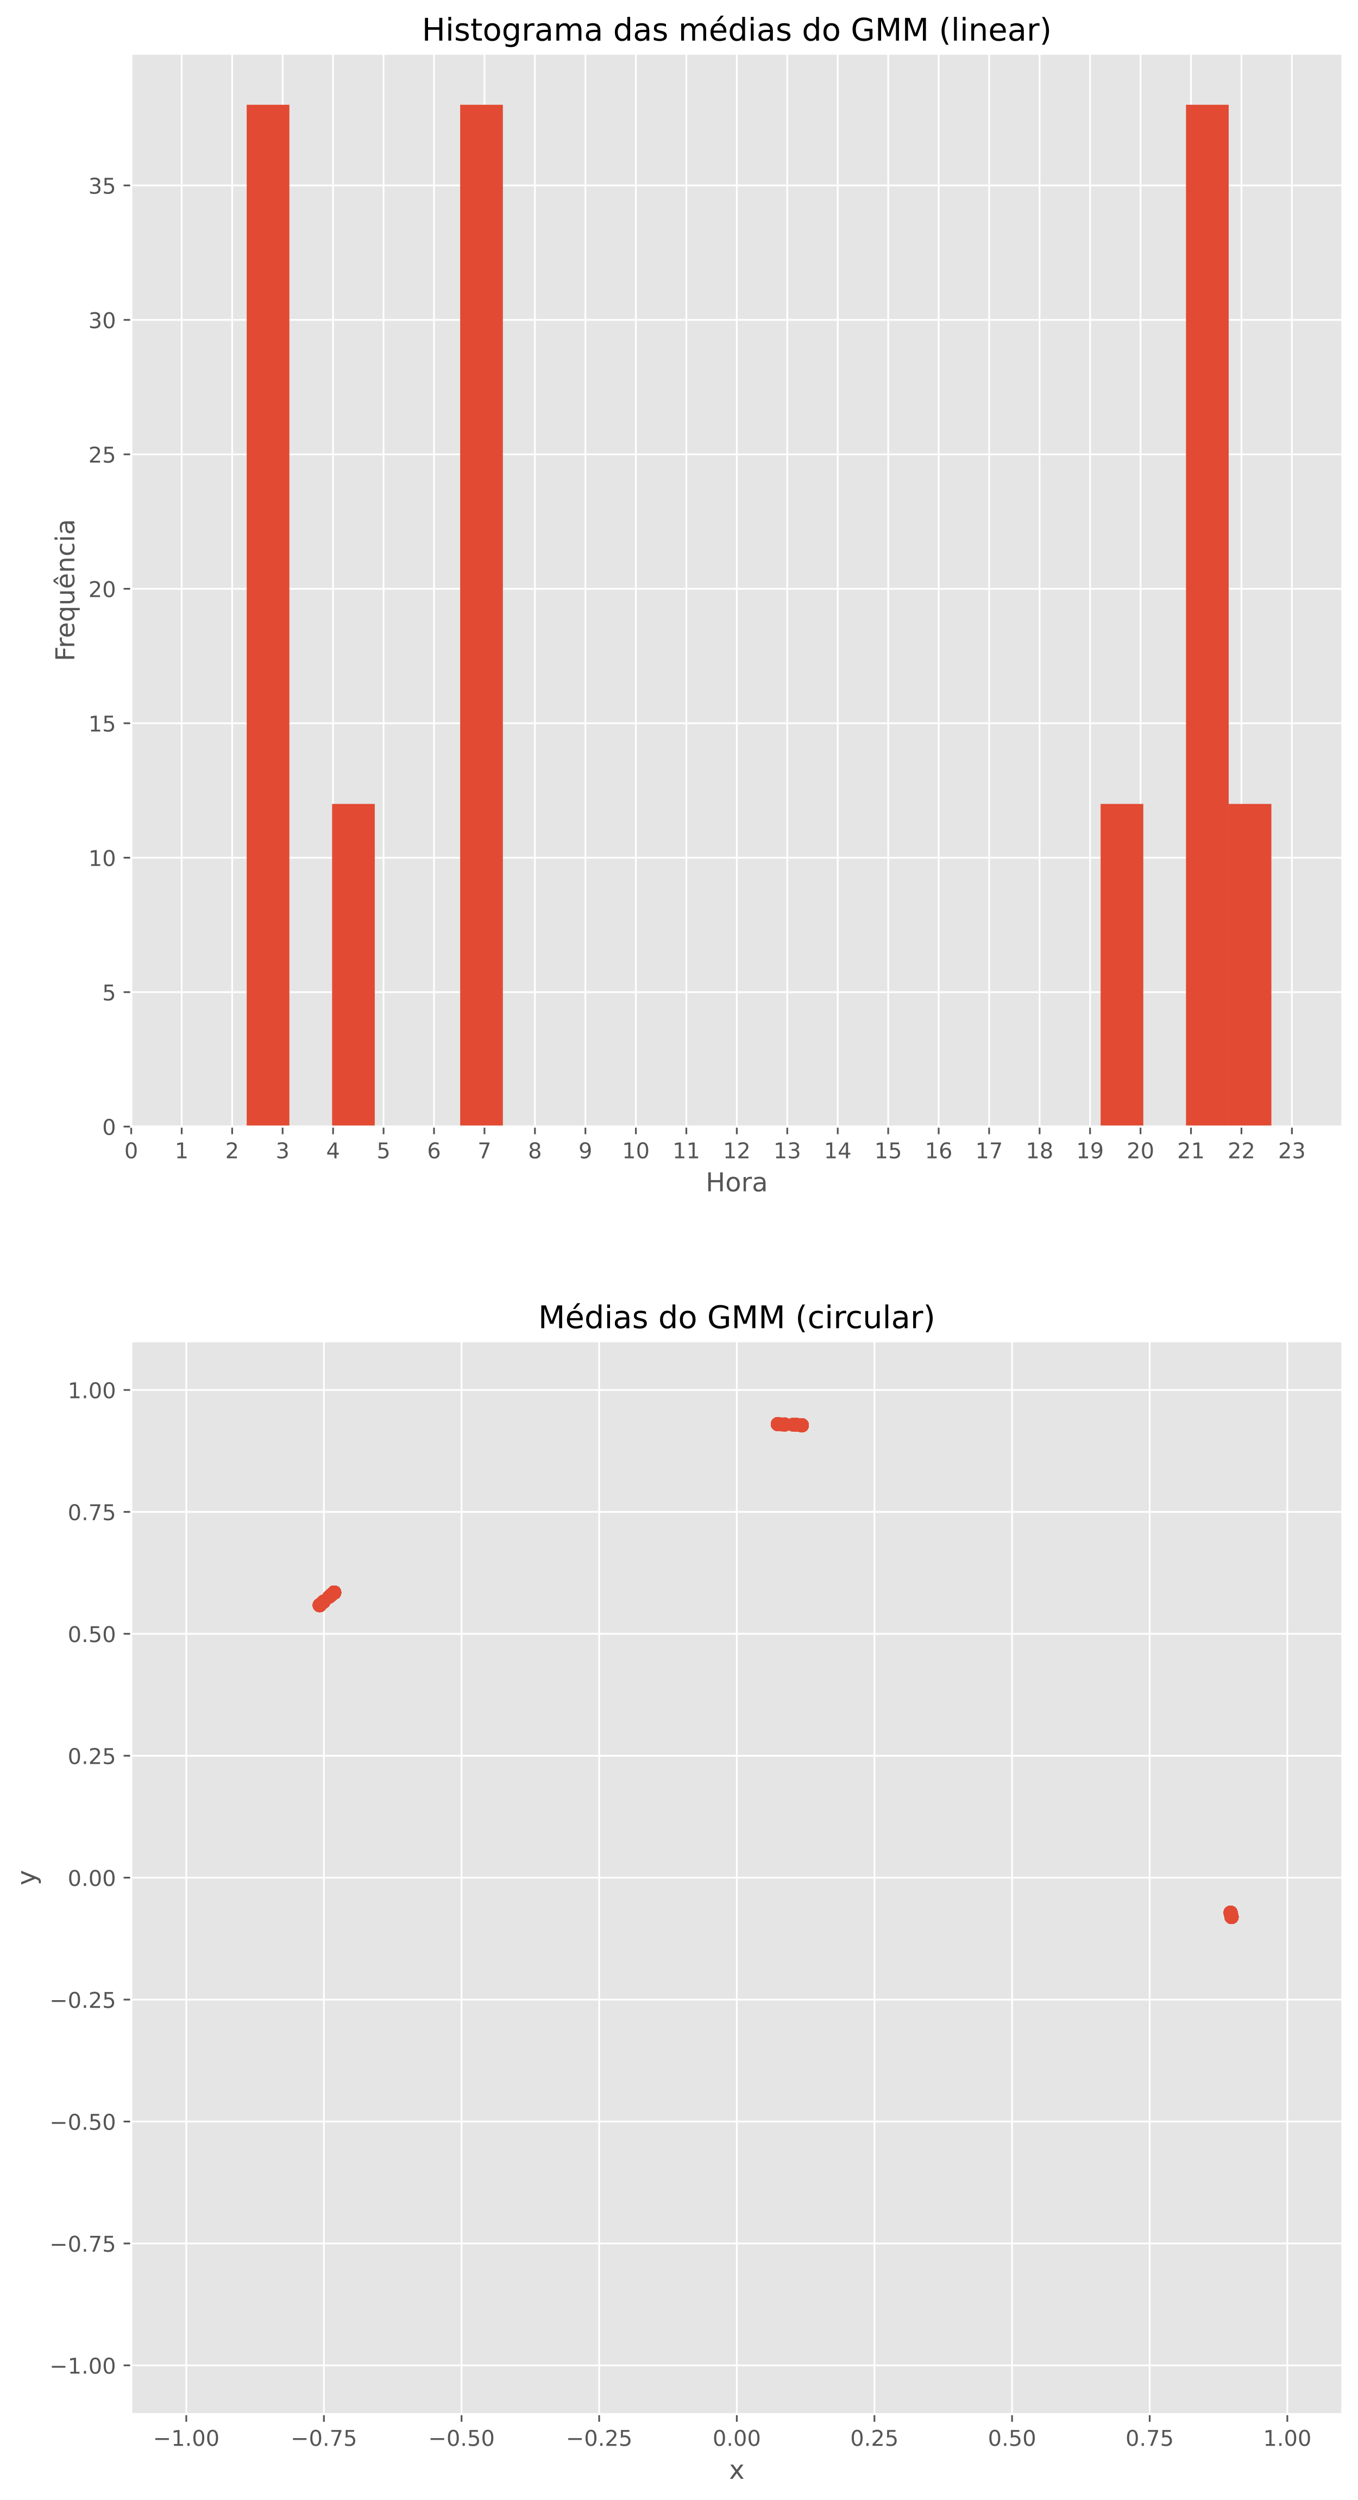 <?xml version="1.0" encoding="utf-8" standalone="no"?>
<!DOCTYPE svg PUBLIC "-//W3C//DTD SVG 1.1//EN"
  "http://www.w3.org/Graphics/SVG/1.1/DTD/svg11.dtd">
<!-- Created with matplotlib (https://matplotlib.org/) -->
<svg height="1151.41pt" version="1.1" viewBox="0 0 625.659 1151.41" width="625.659pt" xmlns="http://www.w3.org/2000/svg" xmlns:xlink="http://www.w3.org/1999/xlink">
 <defs>
  <style type="text/css">*{stroke-linecap:butt;stroke-linejoin:round;}</style>
 </defs>
 <g id="figure_1">
  <g id="patch_1">
   <path d="M -0 1151.41 
L 625.659 1151.41 
L 625.659 0 
L -0 0 
z
" style="fill:#ffffff;"/>
  </g>
  <g id="axes_1">
   <g id="patch_2">
    <path d="M 60.459 518.9 
L 618.459 518.9 
L 618.459 24.718 
L 60.459 24.718 
z
" style="fill:#e5e5e5;"/>
   </g>
   <g id="matplotlib.axis_1">
    <g id="xtick_1">
     <g id="line2d_1">
      <path clip-path="url(#p72af56841f)" d="M 60.459 518.9 
L 60.459 24.718 
" style="fill:none;stroke:#ffffff;stroke-linecap:square;stroke-width:0.8;"/>
     </g>
     <g id="line2d_2">
      <defs>
       <path d="M 0 0 
L 0 3.5 
" id="m9167a4e71b" style="stroke:#555555;stroke-width:0.8;"/>
      </defs>
      <g>
       <use style="fill:#555555;stroke:#555555;stroke-width:0.8;" x="60.459" xlink:href="#m9167a4e71b" y="518.9"/>
      </g>
     </g>
     <g id="text_1">
      <!-- 0 -->
      <g style="fill:#555555;" transform="translate(57.278 533.498)scale(0.1 -0.1)">
       <defs>
        <path d="M 31.781 66.406 
Q 24.172 66.406 20.328 58.906 
Q 16.5 51.422 16.5 36.375 
Q 16.5 21.391 20.328 13.891 
Q 24.172 6.391 31.781 6.391 
Q 39.453 6.391 43.281 13.891 
Q 47.125 21.391 47.125 36.375 
Q 47.125 51.422 43.281 58.906 
Q 39.453 66.406 31.781 66.406 
z
M 31.781 74.219 
Q 44.047 74.219 50.516 64.516 
Q 56.984 54.828 56.984 36.375 
Q 56.984 17.969 50.516 8.266 
Q 44.047 -1.422 31.781 -1.422 
Q 19.531 -1.422 13.062 8.266 
Q 6.594 17.969 6.594 36.375 
Q 6.594 54.828 13.062 64.516 
Q 19.531 74.219 31.781 74.219 
z
" id="DejaVuSans-48"/>
       </defs>
       <use xlink:href="#DejaVuSans-48"/>
      </g>
     </g>
    </g>
    <g id="xtick_2">
     <g id="line2d_3">
      <path clip-path="url(#p72af56841f)" d="M 83.709 518.9 
L 83.709 24.718 
" style="fill:none;stroke:#ffffff;stroke-linecap:square;stroke-width:0.8;"/>
     </g>
     <g id="line2d_4">
      <g>
       <use style="fill:#555555;stroke:#555555;stroke-width:0.8;" x="83.709" xlink:href="#m9167a4e71b" y="518.9"/>
      </g>
     </g>
     <g id="text_2">
      <!-- 1 -->
      <g style="fill:#555555;" transform="translate(80.528 533.498)scale(0.1 -0.1)">
       <defs>
        <path d="M 12.406 8.297 
L 28.516 8.297 
L 28.516 63.922 
L 10.984 60.406 
L 10.984 69.391 
L 28.422 72.906 
L 38.281 72.906 
L 38.281 8.297 
L 54.391 8.297 
L 54.391 0 
L 12.406 0 
z
" id="DejaVuSans-49"/>
       </defs>
       <use xlink:href="#DejaVuSans-49"/>
      </g>
     </g>
    </g>
    <g id="xtick_3">
     <g id="line2d_5">
      <path clip-path="url(#p72af56841f)" d="M 106.959 518.9 
L 106.959 24.718 
" style="fill:none;stroke:#ffffff;stroke-linecap:square;stroke-width:0.8;"/>
     </g>
     <g id="line2d_6">
      <g>
       <use style="fill:#555555;stroke:#555555;stroke-width:0.8;" x="106.959" xlink:href="#m9167a4e71b" y="518.9"/>
      </g>
     </g>
     <g id="text_3">
      <!-- 2 -->
      <g style="fill:#555555;" transform="translate(103.778 533.498)scale(0.1 -0.1)">
       <defs>
        <path d="M 19.188 8.297 
L 53.609 8.297 
L 53.609 0 
L 7.328 0 
L 7.328 8.297 
Q 12.938 14.109 22.625 23.891 
Q 32.328 33.688 34.812 36.531 
Q 39.547 41.844 41.422 45.531 
Q 43.312 49.219 43.312 52.781 
Q 43.312 58.594 39.234 62.25 
Q 35.156 65.922 28.609 65.922 
Q 23.969 65.922 18.812 64.312 
Q 13.672 62.703 7.812 59.422 
L 7.812 69.391 
Q 13.766 71.781 18.938 73 
Q 24.125 74.219 28.422 74.219 
Q 39.75 74.219 46.484 68.547 
Q 53.219 62.891 53.219 53.422 
Q 53.219 48.922 51.531 44.891 
Q 49.859 40.875 45.406 35.406 
Q 44.188 33.984 37.641 27.219 
Q 31.109 20.453 19.188 8.297 
z
" id="DejaVuSans-50"/>
       </defs>
       <use xlink:href="#DejaVuSans-50"/>
      </g>
     </g>
    </g>
    <g id="xtick_4">
     <g id="line2d_7">
      <path clip-path="url(#p72af56841f)" d="M 130.209 518.9 
L 130.209 24.718 
" style="fill:none;stroke:#ffffff;stroke-linecap:square;stroke-width:0.8;"/>
     </g>
     <g id="line2d_8">
      <g>
       <use style="fill:#555555;stroke:#555555;stroke-width:0.8;" x="130.209" xlink:href="#m9167a4e71b" y="518.9"/>
      </g>
     </g>
     <g id="text_4">
      <!-- 3 -->
      <g style="fill:#555555;" transform="translate(127.028 533.498)scale(0.1 -0.1)">
       <defs>
        <path d="M 40.578 39.312 
Q 47.656 37.797 51.625 33 
Q 55.609 28.219 55.609 21.188 
Q 55.609 10.406 48.188 4.484 
Q 40.766 -1.422 27.094 -1.422 
Q 22.516 -1.422 17.656 -0.516 
Q 12.797 0.391 7.625 2.203 
L 7.625 11.719 
Q 11.719 9.328 16.594 8.109 
Q 21.484 6.891 26.812 6.891 
Q 36.078 6.891 40.938 10.547 
Q 45.797 14.203 45.797 21.188 
Q 45.797 27.641 41.281 31.266 
Q 36.766 34.906 28.719 34.906 
L 20.219 34.906 
L 20.219 43.016 
L 29.109 43.016 
Q 36.375 43.016 40.234 45.922 
Q 44.094 48.828 44.094 54.297 
Q 44.094 59.906 40.109 62.906 
Q 36.141 65.922 28.719 65.922 
Q 24.656 65.922 20.016 65.031 
Q 15.375 64.156 9.812 62.312 
L 9.812 71.094 
Q 15.438 72.656 20.344 73.438 
Q 25.25 74.219 29.594 74.219 
Q 40.828 74.219 47.359 69.109 
Q 53.906 64.016 53.906 55.328 
Q 53.906 49.266 50.438 45.094 
Q 46.969 40.922 40.578 39.312 
z
" id="DejaVuSans-51"/>
       </defs>
       <use xlink:href="#DejaVuSans-51"/>
      </g>
     </g>
    </g>
    <g id="xtick_5">
     <g id="line2d_9">
      <path clip-path="url(#p72af56841f)" d="M 153.459 518.9 
L 153.459 24.718 
" style="fill:none;stroke:#ffffff;stroke-linecap:square;stroke-width:0.8;"/>
     </g>
     <g id="line2d_10">
      <g>
       <use style="fill:#555555;stroke:#555555;stroke-width:0.8;" x="153.459" xlink:href="#m9167a4e71b" y="518.9"/>
      </g>
     </g>
     <g id="text_5">
      <!-- 4 -->
      <g style="fill:#555555;" transform="translate(150.278 533.498)scale(0.1 -0.1)">
       <defs>
        <path d="M 37.797 64.312 
L 12.891 25.391 
L 37.797 25.391 
z
M 35.203 72.906 
L 47.609 72.906 
L 47.609 25.391 
L 58.016 25.391 
L 58.016 17.188 
L 47.609 17.188 
L 47.609 0 
L 37.797 0 
L 37.797 17.188 
L 4.891 17.188 
L 4.891 26.703 
z
" id="DejaVuSans-52"/>
       </defs>
       <use xlink:href="#DejaVuSans-52"/>
      </g>
     </g>
    </g>
    <g id="xtick_6">
     <g id="line2d_11">
      <path clip-path="url(#p72af56841f)" d="M 176.709 518.9 
L 176.709 24.718 
" style="fill:none;stroke:#ffffff;stroke-linecap:square;stroke-width:0.8;"/>
     </g>
     <g id="line2d_12">
      <g>
       <use style="fill:#555555;stroke:#555555;stroke-width:0.8;" x="176.709" xlink:href="#m9167a4e71b" y="518.9"/>
      </g>
     </g>
     <g id="text_6">
      <!-- 5 -->
      <g style="fill:#555555;" transform="translate(173.528 533.498)scale(0.1 -0.1)">
       <defs>
        <path d="M 10.797 72.906 
L 49.516 72.906 
L 49.516 64.594 
L 19.828 64.594 
L 19.828 46.734 
Q 21.969 47.469 24.109 47.828 
Q 26.266 48.188 28.422 48.188 
Q 40.625 48.188 47.75 41.5 
Q 54.891 34.812 54.891 23.391 
Q 54.891 11.625 47.562 5.094 
Q 40.234 -1.422 26.906 -1.422 
Q 22.312 -1.422 17.547 -0.641 
Q 12.797 0.141 7.719 1.703 
L 7.719 11.625 
Q 12.109 9.234 16.797 8.062 
Q 21.484 6.891 26.703 6.891 
Q 35.156 6.891 40.078 11.328 
Q 45.016 15.766 45.016 23.391 
Q 45.016 31 40.078 35.438 
Q 35.156 39.891 26.703 39.891 
Q 22.75 39.891 18.812 39.016 
Q 14.891 38.141 10.797 36.281 
z
" id="DejaVuSans-53"/>
       </defs>
       <use xlink:href="#DejaVuSans-53"/>
      </g>
     </g>
    </g>
    <g id="xtick_7">
     <g id="line2d_13">
      <path clip-path="url(#p72af56841f)" d="M 199.959 518.9 
L 199.959 24.718 
" style="fill:none;stroke:#ffffff;stroke-linecap:square;stroke-width:0.8;"/>
     </g>
     <g id="line2d_14">
      <g>
       <use style="fill:#555555;stroke:#555555;stroke-width:0.8;" x="199.959" xlink:href="#m9167a4e71b" y="518.9"/>
      </g>
     </g>
     <g id="text_7">
      <!-- 6 -->
      <g style="fill:#555555;" transform="translate(196.778 533.498)scale(0.1 -0.1)">
       <defs>
        <path d="M 33.016 40.375 
Q 26.375 40.375 22.484 35.828 
Q 18.609 31.297 18.609 23.391 
Q 18.609 15.531 22.484 10.953 
Q 26.375 6.391 33.016 6.391 
Q 39.656 6.391 43.531 10.953 
Q 47.406 15.531 47.406 23.391 
Q 47.406 31.297 43.531 35.828 
Q 39.656 40.375 33.016 40.375 
z
M 52.594 71.297 
L 52.594 62.312 
Q 48.875 64.062 45.094 64.984 
Q 41.312 65.922 37.594 65.922 
Q 27.828 65.922 22.672 59.328 
Q 17.531 52.734 16.797 39.406 
Q 19.672 43.656 24.016 45.922 
Q 28.375 48.188 33.594 48.188 
Q 44.578 48.188 50.953 41.516 
Q 57.328 34.859 57.328 23.391 
Q 57.328 12.156 50.688 5.359 
Q 44.047 -1.422 33.016 -1.422 
Q 20.359 -1.422 13.672 8.266 
Q 6.984 17.969 6.984 36.375 
Q 6.984 53.656 15.188 63.938 
Q 23.391 74.219 37.203 74.219 
Q 40.922 74.219 44.703 73.484 
Q 48.484 72.75 52.594 71.297 
z
" id="DejaVuSans-54"/>
       </defs>
       <use xlink:href="#DejaVuSans-54"/>
      </g>
     </g>
    </g>
    <g id="xtick_8">
     <g id="line2d_15">
      <path clip-path="url(#p72af56841f)" d="M 223.209 518.9 
L 223.209 24.718 
" style="fill:none;stroke:#ffffff;stroke-linecap:square;stroke-width:0.8;"/>
     </g>
     <g id="line2d_16">
      <g>
       <use style="fill:#555555;stroke:#555555;stroke-width:0.8;" x="223.209" xlink:href="#m9167a4e71b" y="518.9"/>
      </g>
     </g>
     <g id="text_8">
      <!-- 7 -->
      <g style="fill:#555555;" transform="translate(220.028 533.498)scale(0.1 -0.1)">
       <defs>
        <path d="M 8.203 72.906 
L 55.078 72.906 
L 55.078 68.703 
L 28.609 0 
L 18.312 0 
L 43.219 64.594 
L 8.203 64.594 
z
" id="DejaVuSans-55"/>
       </defs>
       <use xlink:href="#DejaVuSans-55"/>
      </g>
     </g>
    </g>
    <g id="xtick_9">
     <g id="line2d_17">
      <path clip-path="url(#p72af56841f)" d="M 246.459 518.9 
L 246.459 24.718 
" style="fill:none;stroke:#ffffff;stroke-linecap:square;stroke-width:0.8;"/>
     </g>
     <g id="line2d_18">
      <g>
       <use style="fill:#555555;stroke:#555555;stroke-width:0.8;" x="246.459" xlink:href="#m9167a4e71b" y="518.9"/>
      </g>
     </g>
     <g id="text_9">
      <!-- 8 -->
      <g style="fill:#555555;" transform="translate(243.278 533.498)scale(0.1 -0.1)">
       <defs>
        <path d="M 31.781 34.625 
Q 24.75 34.625 20.719 30.859 
Q 16.703 27.094 16.703 20.516 
Q 16.703 13.922 20.719 10.156 
Q 24.75 6.391 31.781 6.391 
Q 38.812 6.391 42.859 10.172 
Q 46.922 13.969 46.922 20.516 
Q 46.922 27.094 42.891 30.859 
Q 38.875 34.625 31.781 34.625 
z
M 21.922 38.812 
Q 15.578 40.375 12.031 44.719 
Q 8.5 49.078 8.5 55.328 
Q 8.5 64.062 14.719 69.141 
Q 20.953 74.219 31.781 74.219 
Q 42.672 74.219 48.875 69.141 
Q 55.078 64.062 55.078 55.328 
Q 55.078 49.078 51.531 44.719 
Q 48 40.375 41.703 38.812 
Q 48.828 37.156 52.797 32.312 
Q 56.781 27.484 56.781 20.516 
Q 56.781 9.906 50.312 4.234 
Q 43.844 -1.422 31.781 -1.422 
Q 19.734 -1.422 13.25 4.234 
Q 6.781 9.906 6.781 20.516 
Q 6.781 27.484 10.781 32.312 
Q 14.797 37.156 21.922 38.812 
z
M 18.312 54.391 
Q 18.312 48.734 21.844 45.562 
Q 25.391 42.391 31.781 42.391 
Q 38.141 42.391 41.719 45.562 
Q 45.312 48.734 45.312 54.391 
Q 45.312 60.062 41.719 63.234 
Q 38.141 66.406 31.781 66.406 
Q 25.391 66.406 21.844 63.234 
Q 18.312 60.062 18.312 54.391 
z
" id="DejaVuSans-56"/>
       </defs>
       <use xlink:href="#DejaVuSans-56"/>
      </g>
     </g>
    </g>
    <g id="xtick_10">
     <g id="line2d_19">
      <path clip-path="url(#p72af56841f)" d="M 269.709 518.9 
L 269.709 24.718 
" style="fill:none;stroke:#ffffff;stroke-linecap:square;stroke-width:0.8;"/>
     </g>
     <g id="line2d_20">
      <g>
       <use style="fill:#555555;stroke:#555555;stroke-width:0.8;" x="269.709" xlink:href="#m9167a4e71b" y="518.9"/>
      </g>
     </g>
     <g id="text_10">
      <!-- 9 -->
      <g style="fill:#555555;" transform="translate(266.528 533.498)scale(0.1 -0.1)">
       <defs>
        <path d="M 10.984 1.516 
L 10.984 10.5 
Q 14.703 8.734 18.5 7.812 
Q 22.312 6.891 25.984 6.891 
Q 35.75 6.891 40.891 13.453 
Q 46.047 20.016 46.781 33.406 
Q 43.953 29.203 39.594 26.953 
Q 35.25 24.703 29.984 24.703 
Q 19.047 24.703 12.672 31.312 
Q 6.297 37.938 6.297 49.422 
Q 6.297 60.641 12.938 67.422 
Q 19.578 74.219 30.609 74.219 
Q 43.266 74.219 49.922 64.516 
Q 56.594 54.828 56.594 36.375 
Q 56.594 19.141 48.406 8.859 
Q 40.234 -1.422 26.422 -1.422 
Q 22.703 -1.422 18.891 -0.688 
Q 15.094 0.047 10.984 1.516 
z
M 30.609 32.422 
Q 37.25 32.422 41.125 36.953 
Q 45.016 41.5 45.016 49.422 
Q 45.016 57.281 41.125 61.844 
Q 37.25 66.406 30.609 66.406 
Q 23.969 66.406 20.094 61.844 
Q 16.219 57.281 16.219 49.422 
Q 16.219 41.5 20.094 36.953 
Q 23.969 32.422 30.609 32.422 
z
" id="DejaVuSans-57"/>
       </defs>
       <use xlink:href="#DejaVuSans-57"/>
      </g>
     </g>
    </g>
    <g id="xtick_11">
     <g id="line2d_21">
      <path clip-path="url(#p72af56841f)" d="M 292.959 518.9 
L 292.959 24.718 
" style="fill:none;stroke:#ffffff;stroke-linecap:square;stroke-width:0.8;"/>
     </g>
     <g id="line2d_22">
      <g>
       <use style="fill:#555555;stroke:#555555;stroke-width:0.8;" x="292.959" xlink:href="#m9167a4e71b" y="518.9"/>
      </g>
     </g>
     <g id="text_11">
      <!-- 10 -->
      <g style="fill:#555555;" transform="translate(286.597 533.498)scale(0.1 -0.1)">
       <use xlink:href="#DejaVuSans-49"/>
       <use x="63.623" xlink:href="#DejaVuSans-48"/>
      </g>
     </g>
    </g>
    <g id="xtick_12">
     <g id="line2d_23">
      <path clip-path="url(#p72af56841f)" d="M 316.209 518.9 
L 316.209 24.718 
" style="fill:none;stroke:#ffffff;stroke-linecap:square;stroke-width:0.8;"/>
     </g>
     <g id="line2d_24">
      <g>
       <use style="fill:#555555;stroke:#555555;stroke-width:0.8;" x="316.209" xlink:href="#m9167a4e71b" y="518.9"/>
      </g>
     </g>
     <g id="text_12">
      <!-- 11 -->
      <g style="fill:#555555;" transform="translate(309.847 533.498)scale(0.1 -0.1)">
       <use xlink:href="#DejaVuSans-49"/>
       <use x="63.623" xlink:href="#DejaVuSans-49"/>
      </g>
     </g>
    </g>
    <g id="xtick_13">
     <g id="line2d_25">
      <path clip-path="url(#p72af56841f)" d="M 339.459 518.9 
L 339.459 24.718 
" style="fill:none;stroke:#ffffff;stroke-linecap:square;stroke-width:0.8;"/>
     </g>
     <g id="line2d_26">
      <g>
       <use style="fill:#555555;stroke:#555555;stroke-width:0.8;" x="339.459" xlink:href="#m9167a4e71b" y="518.9"/>
      </g>
     </g>
     <g id="text_13">
      <!-- 12 -->
      <g style="fill:#555555;" transform="translate(333.097 533.498)scale(0.1 -0.1)">
       <use xlink:href="#DejaVuSans-49"/>
       <use x="63.623" xlink:href="#DejaVuSans-50"/>
      </g>
     </g>
    </g>
    <g id="xtick_14">
     <g id="line2d_27">
      <path clip-path="url(#p72af56841f)" d="M 362.709 518.9 
L 362.709 24.718 
" style="fill:none;stroke:#ffffff;stroke-linecap:square;stroke-width:0.8;"/>
     </g>
     <g id="line2d_28">
      <g>
       <use style="fill:#555555;stroke:#555555;stroke-width:0.8;" x="362.709" xlink:href="#m9167a4e71b" y="518.9"/>
      </g>
     </g>
     <g id="text_14">
      <!-- 13 -->
      <g style="fill:#555555;" transform="translate(356.347 533.498)scale(0.1 -0.1)">
       <use xlink:href="#DejaVuSans-49"/>
       <use x="63.623" xlink:href="#DejaVuSans-51"/>
      </g>
     </g>
    </g>
    <g id="xtick_15">
     <g id="line2d_29">
      <path clip-path="url(#p72af56841f)" d="M 385.959 518.9 
L 385.959 24.718 
" style="fill:none;stroke:#ffffff;stroke-linecap:square;stroke-width:0.8;"/>
     </g>
     <g id="line2d_30">
      <g>
       <use style="fill:#555555;stroke:#555555;stroke-width:0.8;" x="385.959" xlink:href="#m9167a4e71b" y="518.9"/>
      </g>
     </g>
     <g id="text_15">
      <!-- 14 -->
      <g style="fill:#555555;" transform="translate(379.597 533.498)scale(0.1 -0.1)">
       <use xlink:href="#DejaVuSans-49"/>
       <use x="63.623" xlink:href="#DejaVuSans-52"/>
      </g>
     </g>
    </g>
    <g id="xtick_16">
     <g id="line2d_31">
      <path clip-path="url(#p72af56841f)" d="M 409.209 518.9 
L 409.209 24.718 
" style="fill:none;stroke:#ffffff;stroke-linecap:square;stroke-width:0.8;"/>
     </g>
     <g id="line2d_32">
      <g>
       <use style="fill:#555555;stroke:#555555;stroke-width:0.8;" x="409.209" xlink:href="#m9167a4e71b" y="518.9"/>
      </g>
     </g>
     <g id="text_16">
      <!-- 15 -->
      <g style="fill:#555555;" transform="translate(402.847 533.498)scale(0.1 -0.1)">
       <use xlink:href="#DejaVuSans-49"/>
       <use x="63.623" xlink:href="#DejaVuSans-53"/>
      </g>
     </g>
    </g>
    <g id="xtick_17">
     <g id="line2d_33">
      <path clip-path="url(#p72af56841f)" d="M 432.459 518.9 
L 432.459 24.718 
" style="fill:none;stroke:#ffffff;stroke-linecap:square;stroke-width:0.8;"/>
     </g>
     <g id="line2d_34">
      <g>
       <use style="fill:#555555;stroke:#555555;stroke-width:0.8;" x="432.459" xlink:href="#m9167a4e71b" y="518.9"/>
      </g>
     </g>
     <g id="text_17">
      <!-- 16 -->
      <g style="fill:#555555;" transform="translate(426.097 533.498)scale(0.1 -0.1)">
       <use xlink:href="#DejaVuSans-49"/>
       <use x="63.623" xlink:href="#DejaVuSans-54"/>
      </g>
     </g>
    </g>
    <g id="xtick_18">
     <g id="line2d_35">
      <path clip-path="url(#p72af56841f)" d="M 455.709 518.9 
L 455.709 24.718 
" style="fill:none;stroke:#ffffff;stroke-linecap:square;stroke-width:0.8;"/>
     </g>
     <g id="line2d_36">
      <g>
       <use style="fill:#555555;stroke:#555555;stroke-width:0.8;" x="455.709" xlink:href="#m9167a4e71b" y="518.9"/>
      </g>
     </g>
     <g id="text_18">
      <!-- 17 -->
      <g style="fill:#555555;" transform="translate(449.347 533.498)scale(0.1 -0.1)">
       <use xlink:href="#DejaVuSans-49"/>
       <use x="63.623" xlink:href="#DejaVuSans-55"/>
      </g>
     </g>
    </g>
    <g id="xtick_19">
     <g id="line2d_37">
      <path clip-path="url(#p72af56841f)" d="M 478.959 518.9 
L 478.959 24.718 
" style="fill:none;stroke:#ffffff;stroke-linecap:square;stroke-width:0.8;"/>
     </g>
     <g id="line2d_38">
      <g>
       <use style="fill:#555555;stroke:#555555;stroke-width:0.8;" x="478.959" xlink:href="#m9167a4e71b" y="518.9"/>
      </g>
     </g>
     <g id="text_19">
      <!-- 18 -->
      <g style="fill:#555555;" transform="translate(472.597 533.498)scale(0.1 -0.1)">
       <use xlink:href="#DejaVuSans-49"/>
       <use x="63.623" xlink:href="#DejaVuSans-56"/>
      </g>
     </g>
    </g>
    <g id="xtick_20">
     <g id="line2d_39">
      <path clip-path="url(#p72af56841f)" d="M 502.209 518.9 
L 502.209 24.718 
" style="fill:none;stroke:#ffffff;stroke-linecap:square;stroke-width:0.8;"/>
     </g>
     <g id="line2d_40">
      <g>
       <use style="fill:#555555;stroke:#555555;stroke-width:0.8;" x="502.209" xlink:href="#m9167a4e71b" y="518.9"/>
      </g>
     </g>
     <g id="text_20">
      <!-- 19 -->
      <g style="fill:#555555;" transform="translate(495.847 533.498)scale(0.1 -0.1)">
       <use xlink:href="#DejaVuSans-49"/>
       <use x="63.623" xlink:href="#DejaVuSans-57"/>
      </g>
     </g>
    </g>
    <g id="xtick_21">
     <g id="line2d_41">
      <path clip-path="url(#p72af56841f)" d="M 525.459 518.9 
L 525.459 24.718 
" style="fill:none;stroke:#ffffff;stroke-linecap:square;stroke-width:0.8;"/>
     </g>
     <g id="line2d_42">
      <g>
       <use style="fill:#555555;stroke:#555555;stroke-width:0.8;" x="525.459" xlink:href="#m9167a4e71b" y="518.9"/>
      </g>
     </g>
     <g id="text_21">
      <!-- 20 -->
      <g style="fill:#555555;" transform="translate(519.097 533.498)scale(0.1 -0.1)">
       <use xlink:href="#DejaVuSans-50"/>
       <use x="63.623" xlink:href="#DejaVuSans-48"/>
      </g>
     </g>
    </g>
    <g id="xtick_22">
     <g id="line2d_43">
      <path clip-path="url(#p72af56841f)" d="M 548.709 518.9 
L 548.709 24.718 
" style="fill:none;stroke:#ffffff;stroke-linecap:square;stroke-width:0.8;"/>
     </g>
     <g id="line2d_44">
      <g>
       <use style="fill:#555555;stroke:#555555;stroke-width:0.8;" x="548.709" xlink:href="#m9167a4e71b" y="518.9"/>
      </g>
     </g>
     <g id="text_22">
      <!-- 21 -->
      <g style="fill:#555555;" transform="translate(542.347 533.498)scale(0.1 -0.1)">
       <use xlink:href="#DejaVuSans-50"/>
       <use x="63.623" xlink:href="#DejaVuSans-49"/>
      </g>
     </g>
    </g>
    <g id="xtick_23">
     <g id="line2d_45">
      <path clip-path="url(#p72af56841f)" d="M 571.959 518.9 
L 571.959 24.718 
" style="fill:none;stroke:#ffffff;stroke-linecap:square;stroke-width:0.8;"/>
     </g>
     <g id="line2d_46">
      <g>
       <use style="fill:#555555;stroke:#555555;stroke-width:0.8;" x="571.959" xlink:href="#m9167a4e71b" y="518.9"/>
      </g>
     </g>
     <g id="text_23">
      <!-- 22 -->
      <g style="fill:#555555;" transform="translate(565.597 533.498)scale(0.1 -0.1)">
       <use xlink:href="#DejaVuSans-50"/>
       <use x="63.623" xlink:href="#DejaVuSans-50"/>
      </g>
     </g>
    </g>
    <g id="xtick_24">
     <g id="line2d_47">
      <path clip-path="url(#p72af56841f)" d="M 595.209 518.9 
L 595.209 24.718 
" style="fill:none;stroke:#ffffff;stroke-linecap:square;stroke-width:0.8;"/>
     </g>
     <g id="line2d_48">
      <g>
       <use style="fill:#555555;stroke:#555555;stroke-width:0.8;" x="595.209" xlink:href="#m9167a4e71b" y="518.9"/>
      </g>
     </g>
     <g id="text_24">
      <!-- 23 -->
      <g style="fill:#555555;" transform="translate(588.847 533.498)scale(0.1 -0.1)">
       <use xlink:href="#DejaVuSans-50"/>
       <use x="63.623" xlink:href="#DejaVuSans-51"/>
      </g>
     </g>
    </g>
    <g id="text_25">
     <!-- Hora -->
     <g style="fill:#555555;" transform="translate(325.132 548.696)scale(0.12 -0.12)">
      <defs>
       <path d="M 9.812 72.906 
L 19.672 72.906 
L 19.672 43.016 
L 55.516 43.016 
L 55.516 72.906 
L 65.375 72.906 
L 65.375 0 
L 55.516 0 
L 55.516 34.719 
L 19.672 34.719 
L 19.672 0 
L 9.812 0 
z
" id="DejaVuSans-72"/>
       <path d="M 30.609 48.391 
Q 23.391 48.391 19.188 42.75 
Q 14.984 37.109 14.984 27.297 
Q 14.984 17.484 19.156 11.844 
Q 23.344 6.203 30.609 6.203 
Q 37.797 6.203 41.984 11.859 
Q 46.188 17.531 46.188 27.297 
Q 46.188 37.016 41.984 42.703 
Q 37.797 48.391 30.609 48.391 
z
M 30.609 56 
Q 42.328 56 49.016 48.375 
Q 55.719 40.766 55.719 27.297 
Q 55.719 13.875 49.016 6.219 
Q 42.328 -1.422 30.609 -1.422 
Q 18.844 -1.422 12.172 6.219 
Q 5.516 13.875 5.516 27.297 
Q 5.516 40.766 12.172 48.375 
Q 18.844 56 30.609 56 
z
" id="DejaVuSans-111"/>
       <path d="M 41.109 46.297 
Q 39.594 47.172 37.812 47.578 
Q 36.031 48 33.891 48 
Q 26.266 48 22.188 43.047 
Q 18.109 38.094 18.109 28.812 
L 18.109 0 
L 9.078 0 
L 9.078 54.688 
L 18.109 54.688 
L 18.109 46.188 
Q 20.953 51.172 25.484 53.578 
Q 30.031 56 36.531 56 
Q 37.453 56 38.578 55.875 
Q 39.703 55.766 41.062 55.516 
z
" id="DejaVuSans-114"/>
       <path d="M 34.281 27.484 
Q 23.391 27.484 19.188 25 
Q 14.984 22.516 14.984 16.5 
Q 14.984 11.719 18.141 8.906 
Q 21.297 6.109 26.703 6.109 
Q 34.188 6.109 38.703 11.406 
Q 43.219 16.703 43.219 25.484 
L 43.219 27.484 
z
M 52.203 31.203 
L 52.203 0 
L 43.219 0 
L 43.219 8.297 
Q 40.141 3.328 35.547 0.953 
Q 30.953 -1.422 24.312 -1.422 
Q 15.922 -1.422 10.953 3.297 
Q 6 8.016 6 15.922 
Q 6 25.141 12.172 29.828 
Q 18.359 34.516 30.609 34.516 
L 43.219 34.516 
L 43.219 35.406 
Q 43.219 41.609 39.141 45 
Q 35.062 48.391 27.688 48.391 
Q 23 48.391 18.547 47.266 
Q 14.109 46.141 10.016 43.891 
L 10.016 52.203 
Q 14.938 54.109 19.578 55.047 
Q 24.219 56 28.609 56 
Q 40.484 56 46.344 49.844 
Q 52.203 43.703 52.203 31.203 
z
" id="DejaVuSans-97"/>
      </defs>
      <use xlink:href="#DejaVuSans-72"/>
      <use x="75.195" xlink:href="#DejaVuSans-111"/>
      <use x="136.377" xlink:href="#DejaVuSans-114"/>
      <use x="177.49" xlink:href="#DejaVuSans-97"/>
     </g>
    </g>
   </g>
   <g id="matplotlib.axis_2">
    <g id="ytick_1">
     <g id="line2d_49">
      <path clip-path="url(#p72af56841f)" d="M 60.459 518.9 
L 618.459 518.9 
" style="fill:none;stroke:#ffffff;stroke-linecap:square;stroke-width:0.8;"/>
     </g>
     <g id="line2d_50">
      <defs>
       <path d="M 0 0 
L -3.5 0 
" id="m2a58b39bde" style="stroke:#555555;stroke-width:0.8;"/>
      </defs>
      <g>
       <use style="fill:#555555;stroke:#555555;stroke-width:0.8;" x="60.459" xlink:href="#m2a58b39bde" y="518.9"/>
      </g>
     </g>
     <g id="text_26">
      <!-- 0 -->
      <g style="fill:#555555;" transform="translate(47.097 522.699)scale(0.1 -0.1)">
       <use xlink:href="#DejaVuSans-48"/>
      </g>
     </g>
    </g>
    <g id="ytick_2">
     <g id="line2d_51">
      <path clip-path="url(#p72af56841f)" d="M 60.459 456.972 
L 618.459 456.972 
" style="fill:none;stroke:#ffffff;stroke-linecap:square;stroke-width:0.8;"/>
     </g>
     <g id="line2d_52">
      <g>
       <use style="fill:#555555;stroke:#555555;stroke-width:0.8;" x="60.459" xlink:href="#m2a58b39bde" y="456.972"/>
      </g>
     </g>
     <g id="text_27">
      <!-- 5 -->
      <g style="fill:#555555;" transform="translate(47.097 460.771)scale(0.1 -0.1)">
       <use xlink:href="#DejaVuSans-53"/>
      </g>
     </g>
    </g>
    <g id="ytick_3">
     <g id="line2d_53">
      <path clip-path="url(#p72af56841f)" d="M 60.459 395.044 
L 618.459 395.044 
" style="fill:none;stroke:#ffffff;stroke-linecap:square;stroke-width:0.8;"/>
     </g>
     <g id="line2d_54">
      <g>
       <use style="fill:#555555;stroke:#555555;stroke-width:0.8;" x="60.459" xlink:href="#m2a58b39bde" y="395.044"/>
      </g>
     </g>
     <g id="text_28">
      <!-- 10 -->
      <g style="fill:#555555;" transform="translate(40.734 398.844)scale(0.1 -0.1)">
       <use xlink:href="#DejaVuSans-49"/>
       <use x="63.623" xlink:href="#DejaVuSans-48"/>
      </g>
     </g>
    </g>
    <g id="ytick_4">
     <g id="line2d_55">
      <path clip-path="url(#p72af56841f)" d="M 60.459 333.117 
L 618.459 333.117 
" style="fill:none;stroke:#ffffff;stroke-linecap:square;stroke-width:0.8;"/>
     </g>
     <g id="line2d_56">
      <g>
       <use style="fill:#555555;stroke:#555555;stroke-width:0.8;" x="60.459" xlink:href="#m2a58b39bde" y="333.117"/>
      </g>
     </g>
     <g id="text_29">
      <!-- 15 -->
      <g style="fill:#555555;" transform="translate(40.734 336.916)scale(0.1 -0.1)">
       <use xlink:href="#DejaVuSans-49"/>
       <use x="63.623" xlink:href="#DejaVuSans-53"/>
      </g>
     </g>
    </g>
    <g id="ytick_5">
     <g id="line2d_57">
      <path clip-path="url(#p72af56841f)" d="M 60.459 271.189 
L 618.459 271.189 
" style="fill:none;stroke:#ffffff;stroke-linecap:square;stroke-width:0.8;"/>
     </g>
     <g id="line2d_58">
      <g>
       <use style="fill:#555555;stroke:#555555;stroke-width:0.8;" x="60.459" xlink:href="#m2a58b39bde" y="271.189"/>
      </g>
     </g>
     <g id="text_30">
      <!-- 20 -->
      <g style="fill:#555555;" transform="translate(40.734 274.989)scale(0.1 -0.1)">
       <use xlink:href="#DejaVuSans-50"/>
       <use x="63.623" xlink:href="#DejaVuSans-48"/>
      </g>
     </g>
    </g>
    <g id="ytick_6">
     <g id="line2d_59">
      <path clip-path="url(#p72af56841f)" d="M 60.459 209.262 
L 618.459 209.262 
" style="fill:none;stroke:#ffffff;stroke-linecap:square;stroke-width:0.8;"/>
     </g>
     <g id="line2d_60">
      <g>
       <use style="fill:#555555;stroke:#555555;stroke-width:0.8;" x="60.459" xlink:href="#m2a58b39bde" y="209.262"/>
      </g>
     </g>
     <g id="text_31">
      <!-- 25 -->
      <g style="fill:#555555;" transform="translate(40.734 213.061)scale(0.1 -0.1)">
       <use xlink:href="#DejaVuSans-50"/>
       <use x="63.623" xlink:href="#DejaVuSans-53"/>
      </g>
     </g>
    </g>
    <g id="ytick_7">
     <g id="line2d_61">
      <path clip-path="url(#p72af56841f)" d="M 60.459 147.334 
L 618.459 147.334 
" style="fill:none;stroke:#ffffff;stroke-linecap:square;stroke-width:0.8;"/>
     </g>
     <g id="line2d_62">
      <g>
       <use style="fill:#555555;stroke:#555555;stroke-width:0.8;" x="60.459" xlink:href="#m2a58b39bde" y="147.334"/>
      </g>
     </g>
     <g id="text_32">
      <!-- 30 -->
      <g style="fill:#555555;" transform="translate(40.734 151.134)scale(0.1 -0.1)">
       <use xlink:href="#DejaVuSans-51"/>
       <use x="63.623" xlink:href="#DejaVuSans-48"/>
      </g>
     </g>
    </g>
    <g id="ytick_8">
     <g id="line2d_63">
      <path clip-path="url(#p72af56841f)" d="M 60.459 85.407 
L 618.459 85.407 
" style="fill:none;stroke:#ffffff;stroke-linecap:square;stroke-width:0.8;"/>
     </g>
     <g id="line2d_64">
      <g>
       <use style="fill:#555555;stroke:#555555;stroke-width:0.8;" x="60.459" xlink:href="#m2a58b39bde" y="85.407"/>
      </g>
     </g>
     <g id="text_33">
      <!-- 35 -->
      <g style="fill:#555555;" transform="translate(40.734 89.206)scale(0.1 -0.1)">
       <use xlink:href="#DejaVuSans-51"/>
       <use x="63.623" xlink:href="#DejaVuSans-53"/>
      </g>
     </g>
    </g>
    <g id="text_34">
     <!-- Frequência -->
     <g style="fill:#555555;" transform="translate(34.238 304.597)rotate(-90)scale(0.12 -0.12)">
      <defs>
       <path d="M 9.812 72.906 
L 51.703 72.906 
L 51.703 64.594 
L 19.672 64.594 
L 19.672 43.109 
L 48.578 43.109 
L 48.578 34.812 
L 19.672 34.812 
L 19.672 0 
L 9.812 0 
z
" id="DejaVuSans-70"/>
       <path d="M 56.203 29.594 
L 56.203 25.203 
L 14.891 25.203 
Q 15.484 15.922 20.484 11.062 
Q 25.484 6.203 34.422 6.203 
Q 39.594 6.203 44.453 7.469 
Q 49.312 8.734 54.109 11.281 
L 54.109 2.781 
Q 49.266 0.734 44.188 -0.344 
Q 39.109 -1.422 33.891 -1.422 
Q 20.797 -1.422 13.156 6.188 
Q 5.516 13.812 5.516 26.812 
Q 5.516 40.234 12.766 48.109 
Q 20.016 56 32.328 56 
Q 43.359 56 49.781 48.891 
Q 56.203 41.797 56.203 29.594 
z
M 47.219 32.234 
Q 47.125 39.594 43.094 43.984 
Q 39.062 48.391 32.422 48.391 
Q 24.906 48.391 20.391 44.141 
Q 15.875 39.891 15.188 32.172 
z
" id="DejaVuSans-101"/>
       <path d="M 14.797 27.297 
Q 14.797 17.391 18.875 11.75 
Q 22.953 6.109 30.078 6.109 
Q 37.203 6.109 41.297 11.75 
Q 45.406 17.391 45.406 27.297 
Q 45.406 37.203 41.297 42.844 
Q 37.203 48.484 30.078 48.484 
Q 22.953 48.484 18.875 42.844 
Q 14.797 37.203 14.797 27.297 
z
M 45.406 8.203 
Q 42.578 3.328 38.25 0.953 
Q 33.938 -1.422 27.875 -1.422 
Q 17.969 -1.422 11.734 6.484 
Q 5.516 14.406 5.516 27.297 
Q 5.516 40.188 11.734 48.094 
Q 17.969 56 27.875 56 
Q 33.938 56 38.25 53.625 
Q 42.578 51.266 45.406 46.391 
L 45.406 54.688 
L 54.391 54.688 
L 54.391 -20.797 
L 45.406 -20.797 
z
" id="DejaVuSans-113"/>
       <path d="M 8.5 21.578 
L 8.5 54.688 
L 17.484 54.688 
L 17.484 21.922 
Q 17.484 14.156 20.5 10.266 
Q 23.531 6.391 29.594 6.391 
Q 36.859 6.391 41.078 11.031 
Q 45.312 15.672 45.312 23.688 
L 45.312 54.688 
L 54.297 54.688 
L 54.297 0 
L 45.312 0 
L 45.312 8.406 
Q 42.047 3.422 37.719 1 
Q 33.406 -1.422 27.688 -1.422 
Q 18.266 -1.422 13.375 4.438 
Q 8.5 10.297 8.5 21.578 
z
M 31.109 56 
z
" id="DejaVuSans-117"/>
       <path d="M 56.203 29.594 
L 56.203 25.203 
L 14.891 25.203 
Q 15.484 15.922 20.484 11.062 
Q 25.484 6.203 34.422 6.203 
Q 39.594 6.203 44.453 7.469 
Q 49.312 8.734 54.109 11.281 
L 54.109 2.781 
Q 49.266 0.734 44.188 -0.344 
Q 39.109 -1.422 33.891 -1.422 
Q 20.797 -1.422 13.156 6.188 
Q 5.516 13.812 5.516 26.812 
Q 5.516 40.234 12.766 48.109 
Q 20.016 56 32.328 56 
Q 43.359 56 49.781 48.891 
Q 56.203 41.797 56.203 29.594 
z
M 47.219 32.234 
Q 47.125 39.594 43.094 43.984 
Q 39.062 48.391 32.422 48.391 
Q 24.906 48.391 20.391 44.141 
Q 15.875 39.891 15.188 32.172 
z
M 28.141 79.984 
L 35.359 79.984 
L 47.328 61.625 
L 40.547 61.625 
L 31.75 73.578 
L 22.969 61.625 
L 16.172 61.625 
z
" id="DejaVuSans-234"/>
       <path d="M 54.891 33.016 
L 54.891 0 
L 45.906 0 
L 45.906 32.719 
Q 45.906 40.484 42.875 44.328 
Q 39.844 48.188 33.797 48.188 
Q 26.516 48.188 22.312 43.547 
Q 18.109 38.922 18.109 30.906 
L 18.109 0 
L 9.078 0 
L 9.078 54.688 
L 18.109 54.688 
L 18.109 46.188 
Q 21.344 51.125 25.703 53.562 
Q 30.078 56 35.797 56 
Q 45.219 56 50.047 50.172 
Q 54.891 44.344 54.891 33.016 
z
" id="DejaVuSans-110"/>
       <path d="M 48.781 52.594 
L 48.781 44.188 
Q 44.969 46.297 41.141 47.344 
Q 37.312 48.391 33.406 48.391 
Q 24.656 48.391 19.812 42.844 
Q 14.984 37.312 14.984 27.297 
Q 14.984 17.281 19.812 11.734 
Q 24.656 6.203 33.406 6.203 
Q 37.312 6.203 41.141 7.25 
Q 44.969 8.297 48.781 10.406 
L 48.781 2.094 
Q 45.016 0.344 40.984 -0.531 
Q 36.969 -1.422 32.422 -1.422 
Q 20.062 -1.422 12.781 6.344 
Q 5.516 14.109 5.516 27.297 
Q 5.516 40.672 12.859 48.328 
Q 20.219 56 33.016 56 
Q 37.156 56 41.109 55.141 
Q 45.062 54.297 48.781 52.594 
z
" id="DejaVuSans-99"/>
       <path d="M 9.422 54.688 
L 18.406 54.688 
L 18.406 0 
L 9.422 0 
z
M 9.422 75.984 
L 18.406 75.984 
L 18.406 64.594 
L 9.422 64.594 
z
" id="DejaVuSans-105"/>
      </defs>
      <use xlink:href="#DejaVuSans-70"/>
      <use x="50.27" xlink:href="#DejaVuSans-114"/>
      <use x="89.133" xlink:href="#DejaVuSans-101"/>
      <use x="150.656" xlink:href="#DejaVuSans-113"/>
      <use x="214.133" xlink:href="#DejaVuSans-117"/>
      <use x="277.512" xlink:href="#DejaVuSans-234"/>
      <use x="339.035" xlink:href="#DejaVuSans-110"/>
      <use x="402.414" xlink:href="#DejaVuSans-99"/>
      <use x="457.395" xlink:href="#DejaVuSans-105"/>
      <use x="485.178" xlink:href="#DejaVuSans-97"/>
     </g>
    </g>
   </g>
   <g id="patch_3">
    <path clip-path="url(#p72af56841f)" d="M 113.656 518.9 
L 133.327 518.9 
L 133.327 48.25 
L 113.656 48.25 
z
" style="fill:#e24a33;"/>
   </g>
   <g id="patch_4">
    <path clip-path="url(#p72af56841f)" d="M 133.327 518.9 
L 152.997 518.9 
L 152.997 518.9 
L 133.327 518.9 
z
" style="fill:#e24a33;"/>
   </g>
   <g id="patch_5">
    <path clip-path="url(#p72af56841f)" d="M 152.997 518.9 
L 172.668 518.9 
L 172.668 370.273 
L 152.997 370.273 
z
" style="fill:#e24a33;"/>
   </g>
   <g id="patch_6">
    <path clip-path="url(#p72af56841f)" d="M 172.668 518.9 
L 192.339 518.9 
L 192.339 518.9 
L 172.668 518.9 
z
" style="fill:#e24a33;"/>
   </g>
   <g id="patch_7">
    <path clip-path="url(#p72af56841f)" d="M 192.339 518.9 
L 212.01 518.9 
L 212.01 518.9 
L 192.339 518.9 
z
" style="fill:#e24a33;"/>
   </g>
   <g id="patch_8">
    <path clip-path="url(#p72af56841f)" d="M 212.01 518.9 
L 231.681 518.9 
L 231.681 48.25 
L 212.01 48.25 
z
" style="fill:#e24a33;"/>
   </g>
   <g id="patch_9">
    <path clip-path="url(#p72af56841f)" d="M 231.681 518.9 
L 251.351 518.9 
L 251.351 518.9 
L 231.681 518.9 
z
" style="fill:#e24a33;"/>
   </g>
   <g id="patch_10">
    <path clip-path="url(#p72af56841f)" d="M 251.351 518.9 
L 271.022 518.9 
L 271.022 518.9 
L 251.351 518.9 
z
" style="fill:#e24a33;"/>
   </g>
   <g id="patch_11">
    <path clip-path="url(#p72af56841f)" d="M 271.022 518.9 
L 290.693 518.9 
L 290.693 518.9 
L 271.022 518.9 
z
" style="fill:#e24a33;"/>
   </g>
   <g id="patch_12">
    <path clip-path="url(#p72af56841f)" d="M 290.693 518.9 
L 310.364 518.9 
L 310.364 518.9 
L 290.693 518.9 
z
" style="fill:#e24a33;"/>
   </g>
   <g id="patch_13">
    <path clip-path="url(#p72af56841f)" d="M 310.364 518.9 
L 330.035 518.9 
L 330.035 518.9 
L 310.364 518.9 
z
" style="fill:#e24a33;"/>
   </g>
   <g id="patch_14">
    <path clip-path="url(#p72af56841f)" d="M 330.035 518.9 
L 349.705 518.9 
L 349.705 518.9 
L 330.035 518.9 
z
" style="fill:#e24a33;"/>
   </g>
   <g id="patch_15">
    <path clip-path="url(#p72af56841f)" d="M 349.705 518.9 
L 369.376 518.9 
L 369.376 518.9 
L 349.705 518.9 
z
" style="fill:#e24a33;"/>
   </g>
   <g id="patch_16">
    <path clip-path="url(#p72af56841f)" d="M 369.376 518.9 
L 389.047 518.9 
L 389.047 518.9 
L 369.376 518.9 
z
" style="fill:#e24a33;"/>
   </g>
   <g id="patch_17">
    <path clip-path="url(#p72af56841f)" d="M 389.047 518.9 
L 408.718 518.9 
L 408.718 518.9 
L 389.047 518.9 
z
" style="fill:#e24a33;"/>
   </g>
   <g id="patch_18">
    <path clip-path="url(#p72af56841f)" d="M 408.718 518.9 
L 428.389 518.9 
L 428.389 518.9 
L 408.718 518.9 
z
" style="fill:#e24a33;"/>
   </g>
   <g id="patch_19">
    <path clip-path="url(#p72af56841f)" d="M 428.389 518.9 
L 448.06 518.9 
L 448.06 518.9 
L 428.389 518.9 
z
" style="fill:#e24a33;"/>
   </g>
   <g id="patch_20">
    <path clip-path="url(#p72af56841f)" d="M 448.06 518.9 
L 467.73 518.9 
L 467.73 518.9 
L 448.06 518.9 
z
" style="fill:#e24a33;"/>
   </g>
   <g id="patch_21">
    <path clip-path="url(#p72af56841f)" d="M 467.73 518.9 
L 487.401 518.9 
L 487.401 518.9 
L 467.73 518.9 
z
" style="fill:#e24a33;"/>
   </g>
   <g id="patch_22">
    <path clip-path="url(#p72af56841f)" d="M 487.401 518.9 
L 507.072 518.9 
L 507.072 518.9 
L 487.401 518.9 
z
" style="fill:#e24a33;"/>
   </g>
   <g id="patch_23">
    <path clip-path="url(#p72af56841f)" d="M 507.072 518.9 
L 526.743 518.9 
L 526.743 370.273 
L 507.072 370.273 
z
" style="fill:#e24a33;"/>
   </g>
   <g id="patch_24">
    <path clip-path="url(#p72af56841f)" d="M 526.743 518.9 
L 546.414 518.9 
L 546.414 518.9 
L 526.743 518.9 
z
" style="fill:#e24a33;"/>
   </g>
   <g id="patch_25">
    <path clip-path="url(#p72af56841f)" d="M 546.414 518.9 
L 566.084 518.9 
L 566.084 48.25 
L 546.414 48.25 
z
" style="fill:#e24a33;"/>
   </g>
   <g id="patch_26">
    <path clip-path="url(#p72af56841f)" d="M 566.084 518.9 
L 585.755 518.9 
L 585.755 370.273 
L 566.084 370.273 
z
" style="fill:#e24a33;"/>
   </g>
   <g id="patch_27">
    <path d="M 60.459 518.9 
L 60.459 24.718 
" style="fill:none;stroke:#ffffff;stroke-linecap:square;stroke-linejoin:miter;"/>
   </g>
   <g id="patch_28">
    <path d="M 618.459 518.9 
L 618.459 24.718 
" style="fill:none;stroke:#ffffff;stroke-linecap:square;stroke-linejoin:miter;"/>
   </g>
   <g id="patch_29">
    <path d="M 60.459 518.9 
L 618.459 518.9 
" style="fill:none;stroke:#ffffff;stroke-linecap:square;stroke-linejoin:miter;"/>
   </g>
   <g id="patch_30">
    <path d="M 60.459 24.718 
L 618.459 24.718 
" style="fill:none;stroke:#ffffff;stroke-linecap:square;stroke-linejoin:miter;"/>
   </g>
   <g id="text_35">
    <!-- Histograma das médias do GMM (linear) -->
    <g transform="translate(194.38 18.718)scale(0.144 -0.144)">
     <defs>
      <path d="M 44.281 53.078 
L 44.281 44.578 
Q 40.484 46.531 36.375 47.5 
Q 32.281 48.484 27.875 48.484 
Q 21.188 48.484 17.844 46.438 
Q 14.5 44.391 14.5 40.281 
Q 14.5 37.156 16.891 35.375 
Q 19.281 33.594 26.516 31.984 
L 29.594 31.297 
Q 39.156 29.25 43.188 25.516 
Q 47.219 21.781 47.219 15.094 
Q 47.219 7.469 41.188 3.016 
Q 35.156 -1.422 24.609 -1.422 
Q 20.219 -1.422 15.453 -0.562 
Q 10.688 0.297 5.422 2 
L 5.422 11.281 
Q 10.406 8.688 15.234 7.391 
Q 20.062 6.109 24.812 6.109 
Q 31.156 6.109 34.562 8.281 
Q 37.984 10.453 37.984 14.406 
Q 37.984 18.062 35.516 20.016 
Q 33.062 21.969 24.703 23.781 
L 21.578 24.516 
Q 13.234 26.266 9.516 29.906 
Q 5.812 33.547 5.812 39.891 
Q 5.812 47.609 11.281 51.797 
Q 16.75 56 26.812 56 
Q 31.781 56 36.172 55.266 
Q 40.578 54.547 44.281 53.078 
z
" id="DejaVuSans-115"/>
      <path d="M 18.312 70.219 
L 18.312 54.688 
L 36.812 54.688 
L 36.812 47.703 
L 18.312 47.703 
L 18.312 18.016 
Q 18.312 11.328 20.141 9.422 
Q 21.969 7.516 27.594 7.516 
L 36.812 7.516 
L 36.812 0 
L 27.594 0 
Q 17.188 0 13.234 3.875 
Q 9.281 7.766 9.281 18.016 
L 9.281 47.703 
L 2.688 47.703 
L 2.688 54.688 
L 9.281 54.688 
L 9.281 70.219 
z
" id="DejaVuSans-116"/>
      <path d="M 45.406 27.984 
Q 45.406 37.75 41.375 43.109 
Q 37.359 48.484 30.078 48.484 
Q 22.859 48.484 18.828 43.109 
Q 14.797 37.75 14.797 27.984 
Q 14.797 18.266 18.828 12.891 
Q 22.859 7.516 30.078 7.516 
Q 37.359 7.516 41.375 12.891 
Q 45.406 18.266 45.406 27.984 
z
M 54.391 6.781 
Q 54.391 -7.172 48.188 -13.984 
Q 42 -20.797 29.203 -20.797 
Q 24.469 -20.797 20.266 -20.094 
Q 16.062 -19.391 12.109 -17.922 
L 12.109 -9.188 
Q 16.062 -11.328 19.922 -12.344 
Q 23.781 -13.375 27.781 -13.375 
Q 36.625 -13.375 41.016 -8.766 
Q 45.406 -4.156 45.406 5.172 
L 45.406 9.625 
Q 42.625 4.781 38.281 2.391 
Q 33.938 0 27.875 0 
Q 17.828 0 11.672 7.656 
Q 5.516 15.328 5.516 27.984 
Q 5.516 40.672 11.672 48.328 
Q 17.828 56 27.875 56 
Q 33.938 56 38.281 53.609 
Q 42.625 51.219 45.406 46.391 
L 45.406 54.688 
L 54.391 54.688 
z
" id="DejaVuSans-103"/>
      <path d="M 52 44.188 
Q 55.375 50.25 60.062 53.125 
Q 64.75 56 71.094 56 
Q 79.641 56 84.281 50.016 
Q 88.922 44.047 88.922 33.016 
L 88.922 0 
L 79.891 0 
L 79.891 32.719 
Q 79.891 40.578 77.094 44.375 
Q 74.312 48.188 68.609 48.188 
Q 61.625 48.188 57.562 43.547 
Q 53.516 38.922 53.516 30.906 
L 53.516 0 
L 44.484 0 
L 44.484 32.719 
Q 44.484 40.625 41.703 44.406 
Q 38.922 48.188 33.109 48.188 
Q 26.219 48.188 22.156 43.531 
Q 18.109 38.875 18.109 30.906 
L 18.109 0 
L 9.078 0 
L 9.078 54.688 
L 18.109 54.688 
L 18.109 46.188 
Q 21.188 51.219 25.484 53.609 
Q 29.781 56 35.688 56 
Q 41.656 56 45.828 52.969 
Q 50 49.953 52 44.188 
z
" id="DejaVuSans-109"/>
      <path id="DejaVuSans-32"/>
      <path d="M 45.406 46.391 
L 45.406 75.984 
L 54.391 75.984 
L 54.391 0 
L 45.406 0 
L 45.406 8.203 
Q 42.578 3.328 38.25 0.953 
Q 33.938 -1.422 27.875 -1.422 
Q 17.969 -1.422 11.734 6.484 
Q 5.516 14.406 5.516 27.297 
Q 5.516 40.188 11.734 48.094 
Q 17.969 56 27.875 56 
Q 33.938 56 38.25 53.625 
Q 42.578 51.266 45.406 46.391 
z
M 14.797 27.297 
Q 14.797 17.391 18.875 11.75 
Q 22.953 6.109 30.078 6.109 
Q 37.203 6.109 41.297 11.75 
Q 45.406 17.391 45.406 27.297 
Q 45.406 37.203 41.297 42.844 
Q 37.203 48.484 30.078 48.484 
Q 22.953 48.484 18.875 42.844 
Q 14.797 37.203 14.797 27.297 
z
" id="DejaVuSans-100"/>
      <path d="M 56.203 29.594 
L 56.203 25.203 
L 14.891 25.203 
Q 15.484 15.922 20.484 11.062 
Q 25.484 6.203 34.422 6.203 
Q 39.594 6.203 44.453 7.469 
Q 49.312 8.734 54.109 11.281 
L 54.109 2.781 
Q 49.266 0.734 44.188 -0.344 
Q 39.109 -1.422 33.891 -1.422 
Q 20.797 -1.422 13.156 6.188 
Q 5.516 13.812 5.516 26.812 
Q 5.516 40.234 12.766 48.109 
Q 20.016 56 32.328 56 
Q 43.359 56 49.781 48.891 
Q 56.203 41.797 56.203 29.594 
z
M 47.219 32.234 
Q 47.125 39.594 43.094 43.984 
Q 39.062 48.391 32.422 48.391 
Q 24.906 48.391 20.391 44.141 
Q 15.875 39.891 15.188 32.172 
z
M 38.531 79.984 
L 48.25 79.984 
L 32.344 61.625 
L 24.859 61.625 
z
" id="DejaVuSans-233"/>
      <path d="M 59.516 10.406 
L 59.516 29.984 
L 43.406 29.984 
L 43.406 38.094 
L 69.281 38.094 
L 69.281 6.781 
Q 63.578 2.734 56.688 0.656 
Q 49.812 -1.422 42 -1.422 
Q 24.906 -1.422 15.25 8.562 
Q 5.609 18.562 5.609 36.375 
Q 5.609 54.25 15.25 64.234 
Q 24.906 74.219 42 74.219 
Q 49.125 74.219 55.547 72.453 
Q 61.969 70.703 67.391 67.281 
L 67.391 56.781 
Q 61.922 61.422 55.766 63.766 
Q 49.609 66.109 42.828 66.109 
Q 29.438 66.109 22.719 58.641 
Q 16.016 51.172 16.016 36.375 
Q 16.016 21.625 22.719 14.156 
Q 29.438 6.688 42.828 6.688 
Q 48.047 6.688 52.141 7.594 
Q 56.25 8.5 59.516 10.406 
z
" id="DejaVuSans-71"/>
      <path d="M 9.812 72.906 
L 24.516 72.906 
L 43.109 23.297 
L 61.812 72.906 
L 76.516 72.906 
L 76.516 0 
L 66.891 0 
L 66.891 64.016 
L 48.094 14.016 
L 38.188 14.016 
L 19.391 64.016 
L 19.391 0 
L 9.812 0 
z
" id="DejaVuSans-77"/>
      <path d="M 31 75.875 
Q 24.469 64.656 21.281 53.656 
Q 18.109 42.672 18.109 31.391 
Q 18.109 20.125 21.312 9.062 
Q 24.516 -2 31 -13.188 
L 23.188 -13.188 
Q 15.875 -1.703 12.234 9.375 
Q 8.594 20.453 8.594 31.391 
Q 8.594 42.281 12.203 53.312 
Q 15.828 64.359 23.188 75.875 
z
" id="DejaVuSans-40"/>
      <path d="M 9.422 75.984 
L 18.406 75.984 
L 18.406 0 
L 9.422 0 
z
" id="DejaVuSans-108"/>
      <path d="M 8.016 75.875 
L 15.828 75.875 
Q 23.141 64.359 26.781 53.312 
Q 30.422 42.281 30.422 31.391 
Q 30.422 20.453 26.781 9.375 
Q 23.141 -1.703 15.828 -13.188 
L 8.016 -13.188 
Q 14.5 -2 17.703 9.062 
Q 20.906 20.125 20.906 31.391 
Q 20.906 42.672 17.703 53.656 
Q 14.5 64.656 8.016 75.875 
z
" id="DejaVuSans-41"/>
     </defs>
     <use xlink:href="#DejaVuSans-72"/>
     <use x="75.195" xlink:href="#DejaVuSans-105"/>
     <use x="102.979" xlink:href="#DejaVuSans-115"/>
     <use x="155.078" xlink:href="#DejaVuSans-116"/>
     <use x="194.287" xlink:href="#DejaVuSans-111"/>
     <use x="255.469" xlink:href="#DejaVuSans-103"/>
     <use x="318.945" xlink:href="#DejaVuSans-114"/>
     <use x="360.059" xlink:href="#DejaVuSans-97"/>
     <use x="421.338" xlink:href="#DejaVuSans-109"/>
     <use x="518.75" xlink:href="#DejaVuSans-97"/>
     <use x="580.029" xlink:href="#DejaVuSans-32"/>
     <use x="611.816" xlink:href="#DejaVuSans-100"/>
     <use x="675.293" xlink:href="#DejaVuSans-97"/>
     <use x="736.572" xlink:href="#DejaVuSans-115"/>
     <use x="788.672" xlink:href="#DejaVuSans-32"/>
     <use x="820.459" xlink:href="#DejaVuSans-109"/>
     <use x="917.871" xlink:href="#DejaVuSans-233"/>
     <use x="979.395" xlink:href="#DejaVuSans-100"/>
     <use x="1042.871" xlink:href="#DejaVuSans-105"/>
     <use x="1070.654" xlink:href="#DejaVuSans-97"/>
     <use x="1131.934" xlink:href="#DejaVuSans-115"/>
     <use x="1184.033" xlink:href="#DejaVuSans-32"/>
     <use x="1215.82" xlink:href="#DejaVuSans-100"/>
     <use x="1279.297" xlink:href="#DejaVuSans-111"/>
     <use x="1340.479" xlink:href="#DejaVuSans-32"/>
     <use x="1372.266" xlink:href="#DejaVuSans-71"/>
     <use x="1449.756" xlink:href="#DejaVuSans-77"/>
     <use x="1536.035" xlink:href="#DejaVuSans-77"/>
     <use x="1622.314" xlink:href="#DejaVuSans-32"/>
     <use x="1654.102" xlink:href="#DejaVuSans-40"/>
     <use x="1693.115" xlink:href="#DejaVuSans-108"/>
     <use x="1720.898" xlink:href="#DejaVuSans-105"/>
     <use x="1748.682" xlink:href="#DejaVuSans-110"/>
     <use x="1812.061" xlink:href="#DejaVuSans-101"/>
     <use x="1873.584" xlink:href="#DejaVuSans-97"/>
     <use x="1934.863" xlink:href="#DejaVuSans-114"/>
     <use x="1975.977" xlink:href="#DejaVuSans-41"/>
    </g>
   </g>
  </g>
  <g id="axes_2">
   <g id="patch_31">
    <path d="M 60.459 1111.918 
L 618.459 1111.918 
L 618.459 617.736 
L 60.459 617.736 
z
" style="fill:#e5e5e5;"/>
   </g>
   <g id="matplotlib.axis_3">
    <g id="xtick_25">
     <g id="line2d_65">
      <path clip-path="url(#p1599880687)" d="M 85.823 1111.918 
L 85.823 617.736 
" style="fill:none;stroke:#ffffff;stroke-linecap:square;stroke-width:0.8;"/>
     </g>
     <g id="line2d_66">
      <g>
       <use style="fill:#555555;stroke:#555555;stroke-width:0.8;" x="85.823" xlink:href="#m9167a4e71b" y="1111.918"/>
      </g>
     </g>
     <g id="text_36">
      <!-- −1.00 -->
      <g style="fill:#555555;" transform="translate(70.5 1126.516)scale(0.1 -0.1)">
       <defs>
        <path d="M 10.594 35.5 
L 73.188 35.5 
L 73.188 27.203 
L 10.594 27.203 
z
" id="DejaVuSans-8722"/>
        <path d="M 10.688 12.406 
L 21 12.406 
L 21 0 
L 10.688 0 
z
" id="DejaVuSans-46"/>
       </defs>
       <use xlink:href="#DejaVuSans-8722"/>
       <use x="83.789" xlink:href="#DejaVuSans-49"/>
       <use x="147.412" xlink:href="#DejaVuSans-46"/>
       <use x="179.199" xlink:href="#DejaVuSans-48"/>
       <use x="242.822" xlink:href="#DejaVuSans-48"/>
      </g>
     </g>
    </g>
    <g id="xtick_26">
     <g id="line2d_67">
      <path clip-path="url(#p1599880687)" d="M 149.232 1111.918 
L 149.232 617.736 
" style="fill:none;stroke:#ffffff;stroke-linecap:square;stroke-width:0.8;"/>
     </g>
     <g id="line2d_68">
      <g>
       <use style="fill:#555555;stroke:#555555;stroke-width:0.8;" x="149.232" xlink:href="#m9167a4e71b" y="1111.918"/>
      </g>
     </g>
     <g id="text_37">
      <!-- −0.75 -->
      <g style="fill:#555555;" transform="translate(133.909 1126.516)scale(0.1 -0.1)">
       <use xlink:href="#DejaVuSans-8722"/>
       <use x="83.789" xlink:href="#DejaVuSans-48"/>
       <use x="147.412" xlink:href="#DejaVuSans-46"/>
       <use x="179.199" xlink:href="#DejaVuSans-55"/>
       <use x="242.822" xlink:href="#DejaVuSans-53"/>
      </g>
     </g>
    </g>
    <g id="xtick_27">
     <g id="line2d_69">
      <path clip-path="url(#p1599880687)" d="M 212.641 1111.918 
L 212.641 617.736 
" style="fill:none;stroke:#ffffff;stroke-linecap:square;stroke-width:0.8;"/>
     </g>
     <g id="line2d_70">
      <g>
       <use style="fill:#555555;stroke:#555555;stroke-width:0.8;" x="212.641" xlink:href="#m9167a4e71b" y="1111.918"/>
      </g>
     </g>
     <g id="text_38">
      <!-- −0.50 -->
      <g style="fill:#555555;" transform="translate(197.318 1126.516)scale(0.1 -0.1)">
       <use xlink:href="#DejaVuSans-8722"/>
       <use x="83.789" xlink:href="#DejaVuSans-48"/>
       <use x="147.412" xlink:href="#DejaVuSans-46"/>
       <use x="179.199" xlink:href="#DejaVuSans-53"/>
       <use x="242.822" xlink:href="#DejaVuSans-48"/>
      </g>
     </g>
    </g>
    <g id="xtick_28">
     <g id="line2d_71">
      <path clip-path="url(#p1599880687)" d="M 276.05 1111.918 
L 276.05 617.736 
" style="fill:none;stroke:#ffffff;stroke-linecap:square;stroke-width:0.8;"/>
     </g>
     <g id="line2d_72">
      <g>
       <use style="fill:#555555;stroke:#555555;stroke-width:0.8;" x="276.05" xlink:href="#m9167a4e71b" y="1111.918"/>
      </g>
     </g>
     <g id="text_39">
      <!-- −0.25 -->
      <g style="fill:#555555;" transform="translate(260.727 1126.516)scale(0.1 -0.1)">
       <use xlink:href="#DejaVuSans-8722"/>
       <use x="83.789" xlink:href="#DejaVuSans-48"/>
       <use x="147.412" xlink:href="#DejaVuSans-46"/>
       <use x="179.199" xlink:href="#DejaVuSans-50"/>
       <use x="242.822" xlink:href="#DejaVuSans-53"/>
      </g>
     </g>
    </g>
    <g id="xtick_29">
     <g id="line2d_73">
      <path clip-path="url(#p1599880687)" d="M 339.459 1111.918 
L 339.459 617.736 
" style="fill:none;stroke:#ffffff;stroke-linecap:square;stroke-width:0.8;"/>
     </g>
     <g id="line2d_74">
      <g>
       <use style="fill:#555555;stroke:#555555;stroke-width:0.8;" x="339.459" xlink:href="#m9167a4e71b" y="1111.918"/>
      </g>
     </g>
     <g id="text_40">
      <!-- 0.00 -->
      <g style="fill:#555555;" transform="translate(328.326 1126.516)scale(0.1 -0.1)">
       <use xlink:href="#DejaVuSans-48"/>
       <use x="63.623" xlink:href="#DejaVuSans-46"/>
       <use x="95.41" xlink:href="#DejaVuSans-48"/>
       <use x="159.033" xlink:href="#DejaVuSans-48"/>
      </g>
     </g>
    </g>
    <g id="xtick_30">
     <g id="line2d_75">
      <path clip-path="url(#p1599880687)" d="M 402.868 1111.918 
L 402.868 617.736 
" style="fill:none;stroke:#ffffff;stroke-linecap:square;stroke-width:0.8;"/>
     </g>
     <g id="line2d_76">
      <g>
       <use style="fill:#555555;stroke:#555555;stroke-width:0.8;" x="402.868" xlink:href="#m9167a4e71b" y="1111.918"/>
      </g>
     </g>
     <g id="text_41">
      <!-- 0.25 -->
      <g style="fill:#555555;" transform="translate(391.735 1126.516)scale(0.1 -0.1)">
       <use xlink:href="#DejaVuSans-48"/>
       <use x="63.623" xlink:href="#DejaVuSans-46"/>
       <use x="95.41" xlink:href="#DejaVuSans-50"/>
       <use x="159.033" xlink:href="#DejaVuSans-53"/>
      </g>
     </g>
    </g>
    <g id="xtick_31">
     <g id="line2d_77">
      <path clip-path="url(#p1599880687)" d="M 466.277 1111.918 
L 466.277 617.736 
" style="fill:none;stroke:#ffffff;stroke-linecap:square;stroke-width:0.8;"/>
     </g>
     <g id="line2d_78">
      <g>
       <use style="fill:#555555;stroke:#555555;stroke-width:0.8;" x="466.277" xlink:href="#m9167a4e71b" y="1111.918"/>
      </g>
     </g>
     <g id="text_42">
      <!-- 0.50 -->
      <g style="fill:#555555;" transform="translate(455.144 1126.516)scale(0.1 -0.1)">
       <use xlink:href="#DejaVuSans-48"/>
       <use x="63.623" xlink:href="#DejaVuSans-46"/>
       <use x="95.41" xlink:href="#DejaVuSans-53"/>
       <use x="159.033" xlink:href="#DejaVuSans-48"/>
      </g>
     </g>
    </g>
    <g id="xtick_32">
     <g id="line2d_79">
      <path clip-path="url(#p1599880687)" d="M 529.686 1111.918 
L 529.686 617.736 
" style="fill:none;stroke:#ffffff;stroke-linecap:square;stroke-width:0.8;"/>
     </g>
     <g id="line2d_80">
      <g>
       <use style="fill:#555555;stroke:#555555;stroke-width:0.8;" x="529.686" xlink:href="#m9167a4e71b" y="1111.918"/>
      </g>
     </g>
     <g id="text_43">
      <!-- 0.75 -->
      <g style="fill:#555555;" transform="translate(518.554 1126.516)scale(0.1 -0.1)">
       <use xlink:href="#DejaVuSans-48"/>
       <use x="63.623" xlink:href="#DejaVuSans-46"/>
       <use x="95.41" xlink:href="#DejaVuSans-55"/>
       <use x="159.033" xlink:href="#DejaVuSans-53"/>
      </g>
     </g>
    </g>
    <g id="xtick_33">
     <g id="line2d_81">
      <path clip-path="url(#p1599880687)" d="M 593.095 1111.918 
L 593.095 617.736 
" style="fill:none;stroke:#ffffff;stroke-linecap:square;stroke-width:0.8;"/>
     </g>
     <g id="line2d_82">
      <g>
       <use style="fill:#555555;stroke:#555555;stroke-width:0.8;" x="593.095" xlink:href="#m9167a4e71b" y="1111.918"/>
      </g>
     </g>
     <g id="text_44">
      <!-- 1.00 -->
      <g style="fill:#555555;" transform="translate(581.963 1126.516)scale(0.1 -0.1)">
       <use xlink:href="#DejaVuSans-49"/>
       <use x="63.623" xlink:href="#DejaVuSans-46"/>
       <use x="95.41" xlink:href="#DejaVuSans-48"/>
       <use x="159.033" xlink:href="#DejaVuSans-48"/>
      </g>
     </g>
    </g>
    <g id="text_45">
     <!-- x -->
     <g style="fill:#555555;" transform="translate(335.908 1141.714)scale(0.12 -0.12)">
      <defs>
       <path d="M 54.891 54.688 
L 35.109 28.078 
L 55.906 0 
L 45.312 0 
L 29.391 21.484 
L 13.484 0 
L 2.875 0 
L 24.125 28.609 
L 4.688 54.688 
L 15.281 54.688 
L 29.781 35.203 
L 44.281 54.688 
z
" id="DejaVuSans-120"/>
      </defs>
      <use xlink:href="#DejaVuSans-120"/>
     </g>
    </g>
   </g>
   <g id="matplotlib.axis_4">
    <g id="ytick_9">
     <g id="line2d_83">
      <path clip-path="url(#p1599880687)" d="M 60.459 1089.455 
L 618.459 1089.455 
" style="fill:none;stroke:#ffffff;stroke-linecap:square;stroke-width:0.8;"/>
     </g>
     <g id="line2d_84">
      <g>
       <use style="fill:#555555;stroke:#555555;stroke-width:0.8;" x="60.459" xlink:href="#m2a58b39bde" y="1089.455"/>
      </g>
     </g>
     <g id="text_46">
      <!-- −1.00 -->
      <g style="fill:#555555;" transform="translate(22.814 1093.254)scale(0.1 -0.1)">
       <use xlink:href="#DejaVuSans-8722"/>
       <use x="83.789" xlink:href="#DejaVuSans-49"/>
       <use x="147.412" xlink:href="#DejaVuSans-46"/>
       <use x="179.199" xlink:href="#DejaVuSans-48"/>
       <use x="242.822" xlink:href="#DejaVuSans-48"/>
      </g>
     </g>
    </g>
    <g id="ytick_10">
     <g id="line2d_85">
      <path clip-path="url(#p1599880687)" d="M 60.459 1033.298 
L 618.459 1033.298 
" style="fill:none;stroke:#ffffff;stroke-linecap:square;stroke-width:0.8;"/>
     </g>
     <g id="line2d_86">
      <g>
       <use style="fill:#555555;stroke:#555555;stroke-width:0.8;" x="60.459" xlink:href="#m2a58b39bde" y="1033.298"/>
      </g>
     </g>
     <g id="text_47">
      <!-- −0.75 -->
      <g style="fill:#555555;" transform="translate(22.814 1037.097)scale(0.1 -0.1)">
       <use xlink:href="#DejaVuSans-8722"/>
       <use x="83.789" xlink:href="#DejaVuSans-48"/>
       <use x="147.412" xlink:href="#DejaVuSans-46"/>
       <use x="179.199" xlink:href="#DejaVuSans-55"/>
       <use x="242.822" xlink:href="#DejaVuSans-53"/>
      </g>
     </g>
    </g>
    <g id="ytick_11">
     <g id="line2d_87">
      <path clip-path="url(#p1599880687)" d="M 60.459 977.141 
L 618.459 977.141 
" style="fill:none;stroke:#ffffff;stroke-linecap:square;stroke-width:0.8;"/>
     </g>
     <g id="line2d_88">
      <g>
       <use style="fill:#555555;stroke:#555555;stroke-width:0.8;" x="60.459" xlink:href="#m2a58b39bde" y="977.141"/>
      </g>
     </g>
     <g id="text_48">
      <!-- −0.50 -->
      <g style="fill:#555555;" transform="translate(22.814 980.94)scale(0.1 -0.1)">
       <use xlink:href="#DejaVuSans-8722"/>
       <use x="83.789" xlink:href="#DejaVuSans-48"/>
       <use x="147.412" xlink:href="#DejaVuSans-46"/>
       <use x="179.199" xlink:href="#DejaVuSans-53"/>
       <use x="242.822" xlink:href="#DejaVuSans-48"/>
      </g>
     </g>
    </g>
    <g id="ytick_12">
     <g id="line2d_89">
      <path clip-path="url(#p1599880687)" d="M 60.459 920.984 
L 618.459 920.984 
" style="fill:none;stroke:#ffffff;stroke-linecap:square;stroke-width:0.8;"/>
     </g>
     <g id="line2d_90">
      <g>
       <use style="fill:#555555;stroke:#555555;stroke-width:0.8;" x="60.459" xlink:href="#m2a58b39bde" y="920.984"/>
      </g>
     </g>
     <g id="text_49">
      <!-- −0.25 -->
      <g style="fill:#555555;" transform="translate(22.814 924.783)scale(0.1 -0.1)">
       <use xlink:href="#DejaVuSans-8722"/>
       <use x="83.789" xlink:href="#DejaVuSans-48"/>
       <use x="147.412" xlink:href="#DejaVuSans-46"/>
       <use x="179.199" xlink:href="#DejaVuSans-50"/>
       <use x="242.822" xlink:href="#DejaVuSans-53"/>
      </g>
     </g>
    </g>
    <g id="ytick_13">
     <g id="line2d_91">
      <path clip-path="url(#p1599880687)" d="M 60.459 864.827 
L 618.459 864.827 
" style="fill:none;stroke:#ffffff;stroke-linecap:square;stroke-width:0.8;"/>
     </g>
     <g id="line2d_92">
      <g>
       <use style="fill:#555555;stroke:#555555;stroke-width:0.8;" x="60.459" xlink:href="#m2a58b39bde" y="864.827"/>
      </g>
     </g>
     <g id="text_50">
      <!-- 0.00 -->
      <g style="fill:#555555;" transform="translate(31.193 868.626)scale(0.1 -0.1)">
       <use xlink:href="#DejaVuSans-48"/>
       <use x="63.623" xlink:href="#DejaVuSans-46"/>
       <use x="95.41" xlink:href="#DejaVuSans-48"/>
       <use x="159.033" xlink:href="#DejaVuSans-48"/>
      </g>
     </g>
    </g>
    <g id="ytick_14">
     <g id="line2d_93">
      <path clip-path="url(#p1599880687)" d="M 60.459 808.67 
L 618.459 808.67 
" style="fill:none;stroke:#ffffff;stroke-linecap:square;stroke-width:0.8;"/>
     </g>
     <g id="line2d_94">
      <g>
       <use style="fill:#555555;stroke:#555555;stroke-width:0.8;" x="60.459" xlink:href="#m2a58b39bde" y="808.67"/>
      </g>
     </g>
     <g id="text_51">
      <!-- 0.25 -->
      <g style="fill:#555555;" transform="translate(31.193 812.469)scale(0.1 -0.1)">
       <use xlink:href="#DejaVuSans-48"/>
       <use x="63.623" xlink:href="#DejaVuSans-46"/>
       <use x="95.41" xlink:href="#DejaVuSans-50"/>
       <use x="159.033" xlink:href="#DejaVuSans-53"/>
      </g>
     </g>
    </g>
    <g id="ytick_15">
     <g id="line2d_95">
      <path clip-path="url(#p1599880687)" d="M 60.459 752.513 
L 618.459 752.513 
" style="fill:none;stroke:#ffffff;stroke-linecap:square;stroke-width:0.8;"/>
     </g>
     <g id="line2d_96">
      <g>
       <use style="fill:#555555;stroke:#555555;stroke-width:0.8;" x="60.459" xlink:href="#m2a58b39bde" y="752.513"/>
      </g>
     </g>
     <g id="text_52">
      <!-- 0.50 -->
      <g style="fill:#555555;" transform="translate(31.193 756.312)scale(0.1 -0.1)">
       <use xlink:href="#DejaVuSans-48"/>
       <use x="63.623" xlink:href="#DejaVuSans-46"/>
       <use x="95.41" xlink:href="#DejaVuSans-53"/>
       <use x="159.033" xlink:href="#DejaVuSans-48"/>
      </g>
     </g>
    </g>
    <g id="ytick_16">
     <g id="line2d_97">
      <path clip-path="url(#p1599880687)" d="M 60.459 696.356 
L 618.459 696.356 
" style="fill:none;stroke:#ffffff;stroke-linecap:square;stroke-width:0.8;"/>
     </g>
     <g id="line2d_98">
      <g>
       <use style="fill:#555555;stroke:#555555;stroke-width:0.8;" x="60.459" xlink:href="#m2a58b39bde" y="696.356"/>
      </g>
     </g>
     <g id="text_53">
      <!-- 0.75 -->
      <g style="fill:#555555;" transform="translate(31.193 700.155)scale(0.1 -0.1)">
       <use xlink:href="#DejaVuSans-48"/>
       <use x="63.623" xlink:href="#DejaVuSans-46"/>
       <use x="95.41" xlink:href="#DejaVuSans-55"/>
       <use x="159.033" xlink:href="#DejaVuSans-53"/>
      </g>
     </g>
    </g>
    <g id="ytick_17">
     <g id="line2d_99">
      <path clip-path="url(#p1599880687)" d="M 60.459 640.199 
L 618.459 640.199 
" style="fill:none;stroke:#ffffff;stroke-linecap:square;stroke-width:0.8;"/>
     </g>
     <g id="line2d_100">
      <g>
       <use style="fill:#555555;stroke:#555555;stroke-width:0.8;" x="60.459" xlink:href="#m2a58b39bde" y="640.199"/>
      </g>
     </g>
     <g id="text_54">
      <!-- 1.00 -->
      <g style="fill:#555555;" transform="translate(31.193 643.998)scale(0.1 -0.1)">
       <use xlink:href="#DejaVuSans-49"/>
       <use x="63.623" xlink:href="#DejaVuSans-46"/>
       <use x="95.41" xlink:href="#DejaVuSans-48"/>
       <use x="159.033" xlink:href="#DejaVuSans-48"/>
      </g>
     </g>
    </g>
    <g id="text_55">
     <!-- y -->
     <g style="fill:#555555;" transform="translate(16.318 868.378)rotate(-90)scale(0.12 -0.12)">
      <defs>
       <path d="M 32.172 -5.078 
Q 28.375 -14.844 24.75 -17.812 
Q 21.141 -20.797 15.094 -20.797 
L 7.906 -20.797 
L 7.906 -13.281 
L 13.188 -13.281 
Q 16.891 -13.281 18.938 -11.516 
Q 21 -9.766 23.484 -3.219 
L 25.094 0.875 
L 2.984 54.688 
L 12.5 54.688 
L 29.594 11.922 
L 46.688 54.688 
L 56.203 54.688 
z
" id="DejaVuSans-121"/>
      </defs>
      <use xlink:href="#DejaVuSans-121"/>
     </g>
    </g>
   </g>
   <g id="PathCollection_1">
    <defs>
     <path d="M 0 3 
C 0.796 3 1.559 2.684 2.121 2.121 
C 2.684 1.559 3 0.796 3 0 
C 3 -0.796 2.684 -1.559 2.121 -2.121 
C 1.559 -2.684 0.796 -3 0 -3 
C -0.796 -3 -1.559 -2.684 -2.121 -2.121 
C -2.684 -1.559 -3 -0.796 -3 0 
C -3 0.796 -2.684 1.559 -2.121 2.121 
C -1.559 2.684 -0.796 3 0 3 
z
" id="m04a56e1530" style="stroke:#e24a33;stroke-width:0.5;"/>
    </defs>
    <g clip-path="url(#p1599880687)">
     <use style="fill:#e24a33;stroke:#e24a33;stroke-width:0.5;" x="153.967" xlink:href="#m04a56e1530" y="733.516"/>
     <use style="fill:#e24a33;stroke:#e24a33;stroke-width:0.5;" x="567.394" xlink:href="#m04a56e1530" y="882.918"/>
     <use style="fill:#e24a33;stroke:#e24a33;stroke-width:0.5;" x="369.388" xlink:href="#m04a56e1530" y="656.466"/>
     <use style="fill:#e24a33;stroke:#e24a33;stroke-width:0.5;" x="567.394" xlink:href="#m04a56e1530" y="882.918"/>
     <use style="fill:#e24a33;stroke:#e24a33;stroke-width:0.5;" x="153.967" xlink:href="#m04a56e1530" y="733.516"/>
     <use style="fill:#e24a33;stroke:#e24a33;stroke-width:0.5;" x="369.388" xlink:href="#m04a56e1530" y="656.466"/>
     <use style="fill:#e24a33;stroke:#e24a33;stroke-width:0.5;" x="567.394" xlink:href="#m04a56e1530" y="882.918"/>
     <use style="fill:#e24a33;stroke:#e24a33;stroke-width:0.5;" x="153.967" xlink:href="#m04a56e1530" y="733.516"/>
     <use style="fill:#e24a33;stroke:#e24a33;stroke-width:0.5;" x="369.388" xlink:href="#m04a56e1530" y="656.466"/>
     <use style="fill:#e24a33;stroke:#e24a33;stroke-width:0.5;" x="151.632" xlink:href="#m04a56e1530" y="735.501"/>
     <use style="fill:#e24a33;stroke:#e24a33;stroke-width:0.5;" x="567.218" xlink:href="#m04a56e1530" y="882.11"/>
     <use style="fill:#e24a33;stroke:#e24a33;stroke-width:0.5;" x="365.334" xlink:href="#m04a56e1530" y="656.179"/>
     <use style="fill:#e24a33;stroke:#e24a33;stroke-width:0.5;" x="152.695" xlink:href="#m04a56e1530" y="734.59"/>
     <use style="fill:#e24a33;stroke:#e24a33;stroke-width:0.5;" x="567.256" xlink:href="#m04a56e1530" y="882.278"/>
     <use style="fill:#e24a33;stroke:#e24a33;stroke-width:0.5;" x="366.973" xlink:href="#m04a56e1530" y="656.227"/>
     <use style="fill:#e24a33;stroke:#e24a33;stroke-width:0.5;" x="369.388" xlink:href="#m04a56e1530" y="656.466"/>
     <use style="fill:#e24a33;stroke:#e24a33;stroke-width:0.5;" x="153.967" xlink:href="#m04a56e1530" y="733.516"/>
     <use style="fill:#e24a33;stroke:#e24a33;stroke-width:0.5;" x="567.394" xlink:href="#m04a56e1530" y="882.918"/>
     <use style="fill:#e24a33;stroke:#e24a33;stroke-width:0.5;" x="366.973" xlink:href="#m04a56e1530" y="656.227"/>
     <use style="fill:#e24a33;stroke:#e24a33;stroke-width:0.5;" x="567.256" xlink:href="#m04a56e1530" y="882.278"/>
     <use style="fill:#e24a33;stroke:#e24a33;stroke-width:0.5;" x="152.695" xlink:href="#m04a56e1530" y="734.59"/>
     <use style="fill:#e24a33;stroke:#e24a33;stroke-width:0.5;" x="567.394" xlink:href="#m04a56e1530" y="882.918"/>
     <use style="fill:#e24a33;stroke:#e24a33;stroke-width:0.5;" x="153.967" xlink:href="#m04a56e1530" y="733.516"/>
     <use style="fill:#e24a33;stroke:#e24a33;stroke-width:0.5;" x="369.388" xlink:href="#m04a56e1530" y="656.466"/>
     <use style="fill:#e24a33;stroke:#e24a33;stroke-width:0.5;" x="358.371" xlink:href="#m04a56e1530" y="655.92"/>
     <use style="fill:#e24a33;stroke:#e24a33;stroke-width:0.5;" x="566.958" xlink:href="#m04a56e1530" y="880.961"/>
     <use style="fill:#e24a33;stroke:#e24a33;stroke-width:0.5;" x="147.296" xlink:href="#m04a56e1530" y="739.328"/>
     <use style="fill:#e24a33;stroke:#e24a33;stroke-width:0.5;" x="369.388" xlink:href="#m04a56e1530" y="656.466"/>
     <use style="fill:#e24a33;stroke:#e24a33;stroke-width:0.5;" x="153.967" xlink:href="#m04a56e1530" y="733.516"/>
     <use style="fill:#e24a33;stroke:#e24a33;stroke-width:0.5;" x="567.394" xlink:href="#m04a56e1530" y="882.918"/>
     <use style="fill:#e24a33;stroke:#e24a33;stroke-width:0.5;" x="567.394" xlink:href="#m04a56e1530" y="882.918"/>
     <use style="fill:#e24a33;stroke:#e24a33;stroke-width:0.5;" x="153.967" xlink:href="#m04a56e1530" y="733.516"/>
     <use style="fill:#e24a33;stroke:#e24a33;stroke-width:0.5;" x="369.388" xlink:href="#m04a56e1530" y="656.466"/>
     <use style="fill:#e24a33;stroke:#e24a33;stroke-width:0.5;" x="369.388" xlink:href="#m04a56e1530" y="656.466"/>
     <use style="fill:#e24a33;stroke:#e24a33;stroke-width:0.5;" x="153.967" xlink:href="#m04a56e1530" y="733.516"/>
     <use style="fill:#e24a33;stroke:#e24a33;stroke-width:0.5;" x="567.394" xlink:href="#m04a56e1530" y="882.918"/>
     <use style="fill:#e24a33;stroke:#e24a33;stroke-width:0.5;" x="369.388" xlink:href="#m04a56e1530" y="656.466"/>
     <use style="fill:#e24a33;stroke:#e24a33;stroke-width:0.5;" x="567.394" xlink:href="#m04a56e1530" y="882.918"/>
     <use style="fill:#e24a33;stroke:#e24a33;stroke-width:0.5;" x="153.967" xlink:href="#m04a56e1530" y="733.516"/>
     <use style="fill:#e24a33;stroke:#e24a33;stroke-width:0.5;" x="369.388" xlink:href="#m04a56e1530" y="656.466"/>
     <use style="fill:#e24a33;stroke:#e24a33;stroke-width:0.5;" x="153.967" xlink:href="#m04a56e1530" y="733.516"/>
     <use style="fill:#e24a33;stroke:#e24a33;stroke-width:0.5;" x="567.394" xlink:href="#m04a56e1530" y="882.918"/>
     <use style="fill:#e24a33;stroke:#e24a33;stroke-width:0.5;" x="566.958" xlink:href="#m04a56e1530" y="880.961"/>
     <use style="fill:#e24a33;stroke:#e24a33;stroke-width:0.5;" x="147.296" xlink:href="#m04a56e1530" y="739.328"/>
     <use style="fill:#e24a33;stroke:#e24a33;stroke-width:0.5;" x="358.371" xlink:href="#m04a56e1530" y="655.92"/>
     <use style="fill:#e24a33;stroke:#e24a33;stroke-width:0.5;" x="369.388" xlink:href="#m04a56e1530" y="656.466"/>
     <use style="fill:#e24a33;stroke:#e24a33;stroke-width:0.5;" x="153.967" xlink:href="#m04a56e1530" y="733.516"/>
     <use style="fill:#e24a33;stroke:#e24a33;stroke-width:0.5;" x="567.394" xlink:href="#m04a56e1530" y="882.918"/>
     <use style="fill:#e24a33;stroke:#e24a33;stroke-width:0.5;" x="149.138" xlink:href="#m04a56e1530" y="737.679"/>
     <use style="fill:#e24a33;stroke:#e24a33;stroke-width:0.5;" x="567.133" xlink:href="#m04a56e1530" y="881.728"/>
     <use style="fill:#e24a33;stroke:#e24a33;stroke-width:0.5;" x="361.568" xlink:href="#m04a56e1530" y="656.106"/>
     <use style="fill:#e24a33;stroke:#e24a33;stroke-width:0.5;" x="369.388" xlink:href="#m04a56e1530" y="656.466"/>
     <use style="fill:#e24a33;stroke:#e24a33;stroke-width:0.5;" x="153.967" xlink:href="#m04a56e1530" y="733.516"/>
     <use style="fill:#e24a33;stroke:#e24a33;stroke-width:0.5;" x="567.394" xlink:href="#m04a56e1530" y="882.918"/>
     <use style="fill:#e24a33;stroke:#e24a33;stroke-width:0.5;" x="153.967" xlink:href="#m04a56e1530" y="733.516"/>
     <use style="fill:#e24a33;stroke:#e24a33;stroke-width:0.5;" x="567.394" xlink:href="#m04a56e1530" y="882.918"/>
     <use style="fill:#e24a33;stroke:#e24a33;stroke-width:0.5;" x="369.388" xlink:href="#m04a56e1530" y="656.466"/>
     <use style="fill:#e24a33;stroke:#e24a33;stroke-width:0.5;" x="567.394" xlink:href="#m04a56e1530" y="882.918"/>
     <use style="fill:#e24a33;stroke:#e24a33;stroke-width:0.5;" x="153.967" xlink:href="#m04a56e1530" y="733.516"/>
     <use style="fill:#e24a33;stroke:#e24a33;stroke-width:0.5;" x="369.388" xlink:href="#m04a56e1530" y="656.466"/>
     <use style="fill:#e24a33;stroke:#e24a33;stroke-width:0.5;" x="358.371" xlink:href="#m04a56e1530" y="655.92"/>
     <use style="fill:#e24a33;stroke:#e24a33;stroke-width:0.5;" x="566.958" xlink:href="#m04a56e1530" y="880.961"/>
     <use style="fill:#e24a33;stroke:#e24a33;stroke-width:0.5;" x="147.296" xlink:href="#m04a56e1530" y="739.328"/>
     <use style="fill:#e24a33;stroke:#e24a33;stroke-width:0.5;" x="358.371" xlink:href="#m04a56e1530" y="655.92"/>
     <use style="fill:#e24a33;stroke:#e24a33;stroke-width:0.5;" x="566.958" xlink:href="#m04a56e1530" y="880.961"/>
     <use style="fill:#e24a33;stroke:#e24a33;stroke-width:0.5;" x="147.296" xlink:href="#m04a56e1530" y="739.328"/>
     <use style="fill:#e24a33;stroke:#e24a33;stroke-width:0.5;" x="147.296" xlink:href="#m04a56e1530" y="739.328"/>
     <use style="fill:#e24a33;stroke:#e24a33;stroke-width:0.5;" x="566.958" xlink:href="#m04a56e1530" y="880.961"/>
     <use style="fill:#e24a33;stroke:#e24a33;stroke-width:0.5;" x="358.371" xlink:href="#m04a56e1530" y="655.92"/>
     <use style="fill:#e24a33;stroke:#e24a33;stroke-width:0.5;" x="566.958" xlink:href="#m04a56e1530" y="880.961"/>
     <use style="fill:#e24a33;stroke:#e24a33;stroke-width:0.5;" x="358.371" xlink:href="#m04a56e1530" y="655.92"/>
     <use style="fill:#e24a33;stroke:#e24a33;stroke-width:0.5;" x="147.296" xlink:href="#m04a56e1530" y="739.328"/>
     <use style="fill:#e24a33;stroke:#e24a33;stroke-width:0.5;" x="153.967" xlink:href="#m04a56e1530" y="733.516"/>
     <use style="fill:#e24a33;stroke:#e24a33;stroke-width:0.5;" x="567.394" xlink:href="#m04a56e1530" y="882.918"/>
     <use style="fill:#e24a33;stroke:#e24a33;stroke-width:0.5;" x="369.388" xlink:href="#m04a56e1530" y="656.466"/>
     <use style="fill:#e24a33;stroke:#e24a33;stroke-width:0.5;" x="567.095" xlink:href="#m04a56e1530" y="881.563"/>
     <use style="fill:#e24a33;stroke:#e24a33;stroke-width:0.5;" x="360.329" xlink:href="#m04a56e1530" y="656.08"/>
     <use style="fill:#e24a33;stroke:#e24a33;stroke-width:0.5;" x="148.331" xlink:href="#m04a56e1530" y="738.397"/>
     <use style="fill:#e24a33;stroke:#e24a33;stroke-width:0.5;" x="153.967" xlink:href="#m04a56e1530" y="733.516"/>
     <use style="fill:#e24a33;stroke:#e24a33;stroke-width:0.5;" x="567.394" xlink:href="#m04a56e1530" y="882.918"/>
     <use style="fill:#e24a33;stroke:#e24a33;stroke-width:0.5;" x="369.388" xlink:href="#m04a56e1530" y="656.466"/>
     <use style="fill:#e24a33;stroke:#e24a33;stroke-width:0.5;" x="369.388" xlink:href="#m04a56e1530" y="656.466"/>
     <use style="fill:#e24a33;stroke:#e24a33;stroke-width:0.5;" x="153.967" xlink:href="#m04a56e1530" y="733.516"/>
     <use style="fill:#e24a33;stroke:#e24a33;stroke-width:0.5;" x="567.394" xlink:href="#m04a56e1530" y="882.918"/>
     <use style="fill:#e24a33;stroke:#e24a33;stroke-width:0.5;" x="567.394" xlink:href="#m04a56e1530" y="882.918"/>
     <use style="fill:#e24a33;stroke:#e24a33;stroke-width:0.5;" x="153.967" xlink:href="#m04a56e1530" y="733.516"/>
     <use style="fill:#e24a33;stroke:#e24a33;stroke-width:0.5;" x="369.388" xlink:href="#m04a56e1530" y="656.466"/>
     <use style="fill:#e24a33;stroke:#e24a33;stroke-width:0.5;" x="358.371" xlink:href="#m04a56e1530" y="655.92"/>
     <use style="fill:#e24a33;stroke:#e24a33;stroke-width:0.5;" x="566.958" xlink:href="#m04a56e1530" y="880.961"/>
     <use style="fill:#e24a33;stroke:#e24a33;stroke-width:0.5;" x="147.296" xlink:href="#m04a56e1530" y="739.328"/>
     <use style="fill:#e24a33;stroke:#e24a33;stroke-width:0.5;" x="153.967" xlink:href="#m04a56e1530" y="733.516"/>
     <use style="fill:#e24a33;stroke:#e24a33;stroke-width:0.5;" x="369.388" xlink:href="#m04a56e1530" y="656.466"/>
     <use style="fill:#e24a33;stroke:#e24a33;stroke-width:0.5;" x="567.394" xlink:href="#m04a56e1530" y="882.918"/>
     <use style="fill:#e24a33;stroke:#e24a33;stroke-width:0.5;" x="361.568" xlink:href="#m04a56e1530" y="656.106"/>
     <use style="fill:#e24a33;stroke:#e24a33;stroke-width:0.5;" x="567.133" xlink:href="#m04a56e1530" y="881.728"/>
     <use style="fill:#e24a33;stroke:#e24a33;stroke-width:0.5;" x="149.138" xlink:href="#m04a56e1530" y="737.679"/>
     <use style="fill:#e24a33;stroke:#e24a33;stroke-width:0.5;" x="567.394" xlink:href="#m04a56e1530" y="882.918"/>
     <use style="fill:#e24a33;stroke:#e24a33;stroke-width:0.5;" x="153.967" xlink:href="#m04a56e1530" y="733.516"/>
     <use style="fill:#e24a33;stroke:#e24a33;stroke-width:0.5;" x="369.388" xlink:href="#m04a56e1530" y="656.466"/>
     <use style="fill:#e24a33;stroke:#e24a33;stroke-width:0.5;" x="153.967" xlink:href="#m04a56e1530" y="733.516"/>
     <use style="fill:#e24a33;stroke:#e24a33;stroke-width:0.5;" x="567.394" xlink:href="#m04a56e1530" y="882.918"/>
     <use style="fill:#e24a33;stroke:#e24a33;stroke-width:0.5;" x="369.388" xlink:href="#m04a56e1530" y="656.466"/>
     <use style="fill:#e24a33;stroke:#e24a33;stroke-width:0.5;" x="567.394" xlink:href="#m04a56e1530" y="882.918"/>
     <use style="fill:#e24a33;stroke:#e24a33;stroke-width:0.5;" x="153.967" xlink:href="#m04a56e1530" y="733.516"/>
     <use style="fill:#e24a33;stroke:#e24a33;stroke-width:0.5;" x="369.388" xlink:href="#m04a56e1530" y="656.466"/>
     <use style="fill:#e24a33;stroke:#e24a33;stroke-width:0.5;" x="361.568" xlink:href="#m04a56e1530" y="656.106"/>
     <use style="fill:#e24a33;stroke:#e24a33;stroke-width:0.5;" x="567.133" xlink:href="#m04a56e1530" y="881.728"/>
     <use style="fill:#e24a33;stroke:#e24a33;stroke-width:0.5;" x="149.138" xlink:href="#m04a56e1530" y="737.679"/>
     <use style="fill:#e24a33;stroke:#e24a33;stroke-width:0.5;" x="147.296" xlink:href="#m04a56e1530" y="739.328"/>
     <use style="fill:#e24a33;stroke:#e24a33;stroke-width:0.5;" x="566.958" xlink:href="#m04a56e1530" y="880.961"/>
     <use style="fill:#e24a33;stroke:#e24a33;stroke-width:0.5;" x="358.371" xlink:href="#m04a56e1530" y="655.92"/>
     <use style="fill:#e24a33;stroke:#e24a33;stroke-width:0.5;" x="567.394" xlink:href="#m04a56e1530" y="882.918"/>
     <use style="fill:#e24a33;stroke:#e24a33;stroke-width:0.5;" x="153.967" xlink:href="#m04a56e1530" y="733.516"/>
     <use style="fill:#e24a33;stroke:#e24a33;stroke-width:0.5;" x="369.388" xlink:href="#m04a56e1530" y="656.466"/>
     <use style="fill:#e24a33;stroke:#e24a33;stroke-width:0.5;" x="153.967" xlink:href="#m04a56e1530" y="733.516"/>
     <use style="fill:#e24a33;stroke:#e24a33;stroke-width:0.5;" x="567.394" xlink:href="#m04a56e1530" y="882.918"/>
     <use style="fill:#e24a33;stroke:#e24a33;stroke-width:0.5;" x="369.388" xlink:href="#m04a56e1530" y="656.466"/>
     <use style="fill:#e24a33;stroke:#e24a33;stroke-width:0.5;" x="566.958" xlink:href="#m04a56e1530" y="880.961"/>
     <use style="fill:#e24a33;stroke:#e24a33;stroke-width:0.5;" x="358.371" xlink:href="#m04a56e1530" y="655.92"/>
     <use style="fill:#e24a33;stroke:#e24a33;stroke-width:0.5;" x="147.296" xlink:href="#m04a56e1530" y="739.328"/>
     <use style="fill:#e24a33;stroke:#e24a33;stroke-width:0.5;" x="369.388" xlink:href="#m04a56e1530" y="656.466"/>
     <use style="fill:#e24a33;stroke:#e24a33;stroke-width:0.5;" x="567.394" xlink:href="#m04a56e1530" y="882.918"/>
     <use style="fill:#e24a33;stroke:#e24a33;stroke-width:0.5;" x="153.967" xlink:href="#m04a56e1530" y="733.516"/>
     <use style="fill:#e24a33;stroke:#e24a33;stroke-width:0.5;" x="369.388" xlink:href="#m04a56e1530" y="656.466"/>
     <use style="fill:#e24a33;stroke:#e24a33;stroke-width:0.5;" x="153.967" xlink:href="#m04a56e1530" y="733.516"/>
     <use style="fill:#e24a33;stroke:#e24a33;stroke-width:0.5;" x="567.394" xlink:href="#m04a56e1530" y="882.918"/>
     <use style="fill:#e24a33;stroke:#e24a33;stroke-width:0.5;" x="369.388" xlink:href="#m04a56e1530" y="656.466"/>
     <use style="fill:#e24a33;stroke:#e24a33;stroke-width:0.5;" x="153.967" xlink:href="#m04a56e1530" y="733.516"/>
     <use style="fill:#e24a33;stroke:#e24a33;stroke-width:0.5;" x="567.394" xlink:href="#m04a56e1530" y="882.918"/>
     <use style="fill:#e24a33;stroke:#e24a33;stroke-width:0.5;" x="153.967" xlink:href="#m04a56e1530" y="733.516"/>
     <use style="fill:#e24a33;stroke:#e24a33;stroke-width:0.5;" x="567.394" xlink:href="#m04a56e1530" y="882.918"/>
     <use style="fill:#e24a33;stroke:#e24a33;stroke-width:0.5;" x="369.388" xlink:href="#m04a56e1530" y="656.466"/>
     <use style="fill:#e24a33;stroke:#e24a33;stroke-width:0.5;" x="369.388" xlink:href="#m04a56e1530" y="656.466"/>
     <use style="fill:#e24a33;stroke:#e24a33;stroke-width:0.5;" x="153.967" xlink:href="#m04a56e1530" y="733.516"/>
     <use style="fill:#e24a33;stroke:#e24a33;stroke-width:0.5;" x="567.394" xlink:href="#m04a56e1530" y="882.918"/>
     <use style="fill:#e24a33;stroke:#e24a33;stroke-width:0.5;" x="369.388" xlink:href="#m04a56e1530" y="656.466"/>
     <use style="fill:#e24a33;stroke:#e24a33;stroke-width:0.5;" x="153.967" xlink:href="#m04a56e1530" y="733.516"/>
     <use style="fill:#e24a33;stroke:#e24a33;stroke-width:0.5;" x="567.394" xlink:href="#m04a56e1530" y="882.918"/>
     <use style="fill:#e24a33;stroke:#e24a33;stroke-width:0.5;" x="567.394" xlink:href="#m04a56e1530" y="882.918"/>
     <use style="fill:#e24a33;stroke:#e24a33;stroke-width:0.5;" x="153.967" xlink:href="#m04a56e1530" y="733.516"/>
     <use style="fill:#e24a33;stroke:#e24a33;stroke-width:0.5;" x="369.388" xlink:href="#m04a56e1530" y="656.466"/>
     <use style="fill:#e24a33;stroke:#e24a33;stroke-width:0.5;" x="153.967" xlink:href="#m04a56e1530" y="733.516"/>
     <use style="fill:#e24a33;stroke:#e24a33;stroke-width:0.5;" x="567.394" xlink:href="#m04a56e1530" y="882.918"/>
     <use style="fill:#e24a33;stroke:#e24a33;stroke-width:0.5;" x="369.388" xlink:href="#m04a56e1530" y="656.466"/>
     <use style="fill:#e24a33;stroke:#e24a33;stroke-width:0.5;" x="358.371" xlink:href="#m04a56e1530" y="655.92"/>
     <use style="fill:#e24a33;stroke:#e24a33;stroke-width:0.5;" x="566.958" xlink:href="#m04a56e1530" y="880.961"/>
     <use style="fill:#e24a33;stroke:#e24a33;stroke-width:0.5;" x="147.296" xlink:href="#m04a56e1530" y="739.328"/>
     <use style="fill:#e24a33;stroke:#e24a33;stroke-width:0.5;" x="566.958" xlink:href="#m04a56e1530" y="880.961"/>
     <use style="fill:#e24a33;stroke:#e24a33;stroke-width:0.5;" x="358.371" xlink:href="#m04a56e1530" y="655.92"/>
     <use style="fill:#e24a33;stroke:#e24a33;stroke-width:0.5;" x="147.296" xlink:href="#m04a56e1530" y="739.328"/>
    </g>
   </g>
   <g id="patch_32">
    <path d="M 60.459 1111.918 
L 60.459 617.736 
" style="fill:none;stroke:#ffffff;stroke-linecap:square;stroke-linejoin:miter;"/>
   </g>
   <g id="patch_33">
    <path d="M 618.459 1111.918 
L 618.459 617.736 
" style="fill:none;stroke:#ffffff;stroke-linecap:square;stroke-linejoin:miter;"/>
   </g>
   <g id="patch_34">
    <path d="M 60.459 1111.918 
L 618.459 1111.918 
" style="fill:none;stroke:#ffffff;stroke-linecap:square;stroke-linejoin:miter;"/>
   </g>
   <g id="patch_35">
    <path d="M 60.459 617.736 
L 618.459 617.736 
" style="fill:none;stroke:#ffffff;stroke-linecap:square;stroke-linejoin:miter;"/>
   </g>
   <g id="text_56">
    <!-- Médias do GMM (circular) -->
    <g transform="translate(247.968 611.736)scale(0.144 -0.144)">
     <use xlink:href="#DejaVuSans-77"/>
     <use x="86.279" xlink:href="#DejaVuSans-233"/>
     <use x="147.803" xlink:href="#DejaVuSans-100"/>
     <use x="211.279" xlink:href="#DejaVuSans-105"/>
     <use x="239.062" xlink:href="#DejaVuSans-97"/>
     <use x="300.342" xlink:href="#DejaVuSans-115"/>
     <use x="352.441" xlink:href="#DejaVuSans-32"/>
     <use x="384.229" xlink:href="#DejaVuSans-100"/>
     <use x="447.705" xlink:href="#DejaVuSans-111"/>
     <use x="508.887" xlink:href="#DejaVuSans-32"/>
     <use x="540.674" xlink:href="#DejaVuSans-71"/>
     <use x="618.164" xlink:href="#DejaVuSans-77"/>
     <use x="704.443" xlink:href="#DejaVuSans-77"/>
     <use x="790.723" xlink:href="#DejaVuSans-32"/>
     <use x="822.51" xlink:href="#DejaVuSans-40"/>
     <use x="861.523" xlink:href="#DejaVuSans-99"/>
     <use x="916.504" xlink:href="#DejaVuSans-105"/>
     <use x="944.287" xlink:href="#DejaVuSans-114"/>
     <use x="983.15" xlink:href="#DejaVuSans-99"/>
     <use x="1038.131" xlink:href="#DejaVuSans-117"/>
     <use x="1101.51" xlink:href="#DejaVuSans-108"/>
     <use x="1129.293" xlink:href="#DejaVuSans-97"/>
     <use x="1190.572" xlink:href="#DejaVuSans-114"/>
     <use x="1231.686" xlink:href="#DejaVuSans-41"/>
    </g>
   </g>
  </g>
 </g>
 <defs>
  <clipPath id="p72af56841f">
   <rect height="494.182" width="558" x="60.459" y="24.718"/>
  </clipPath>
  <clipPath id="p1599880687">
   <rect height="494.182" width="558" x="60.459" y="617.736"/>
  </clipPath>
 </defs>
</svg>
